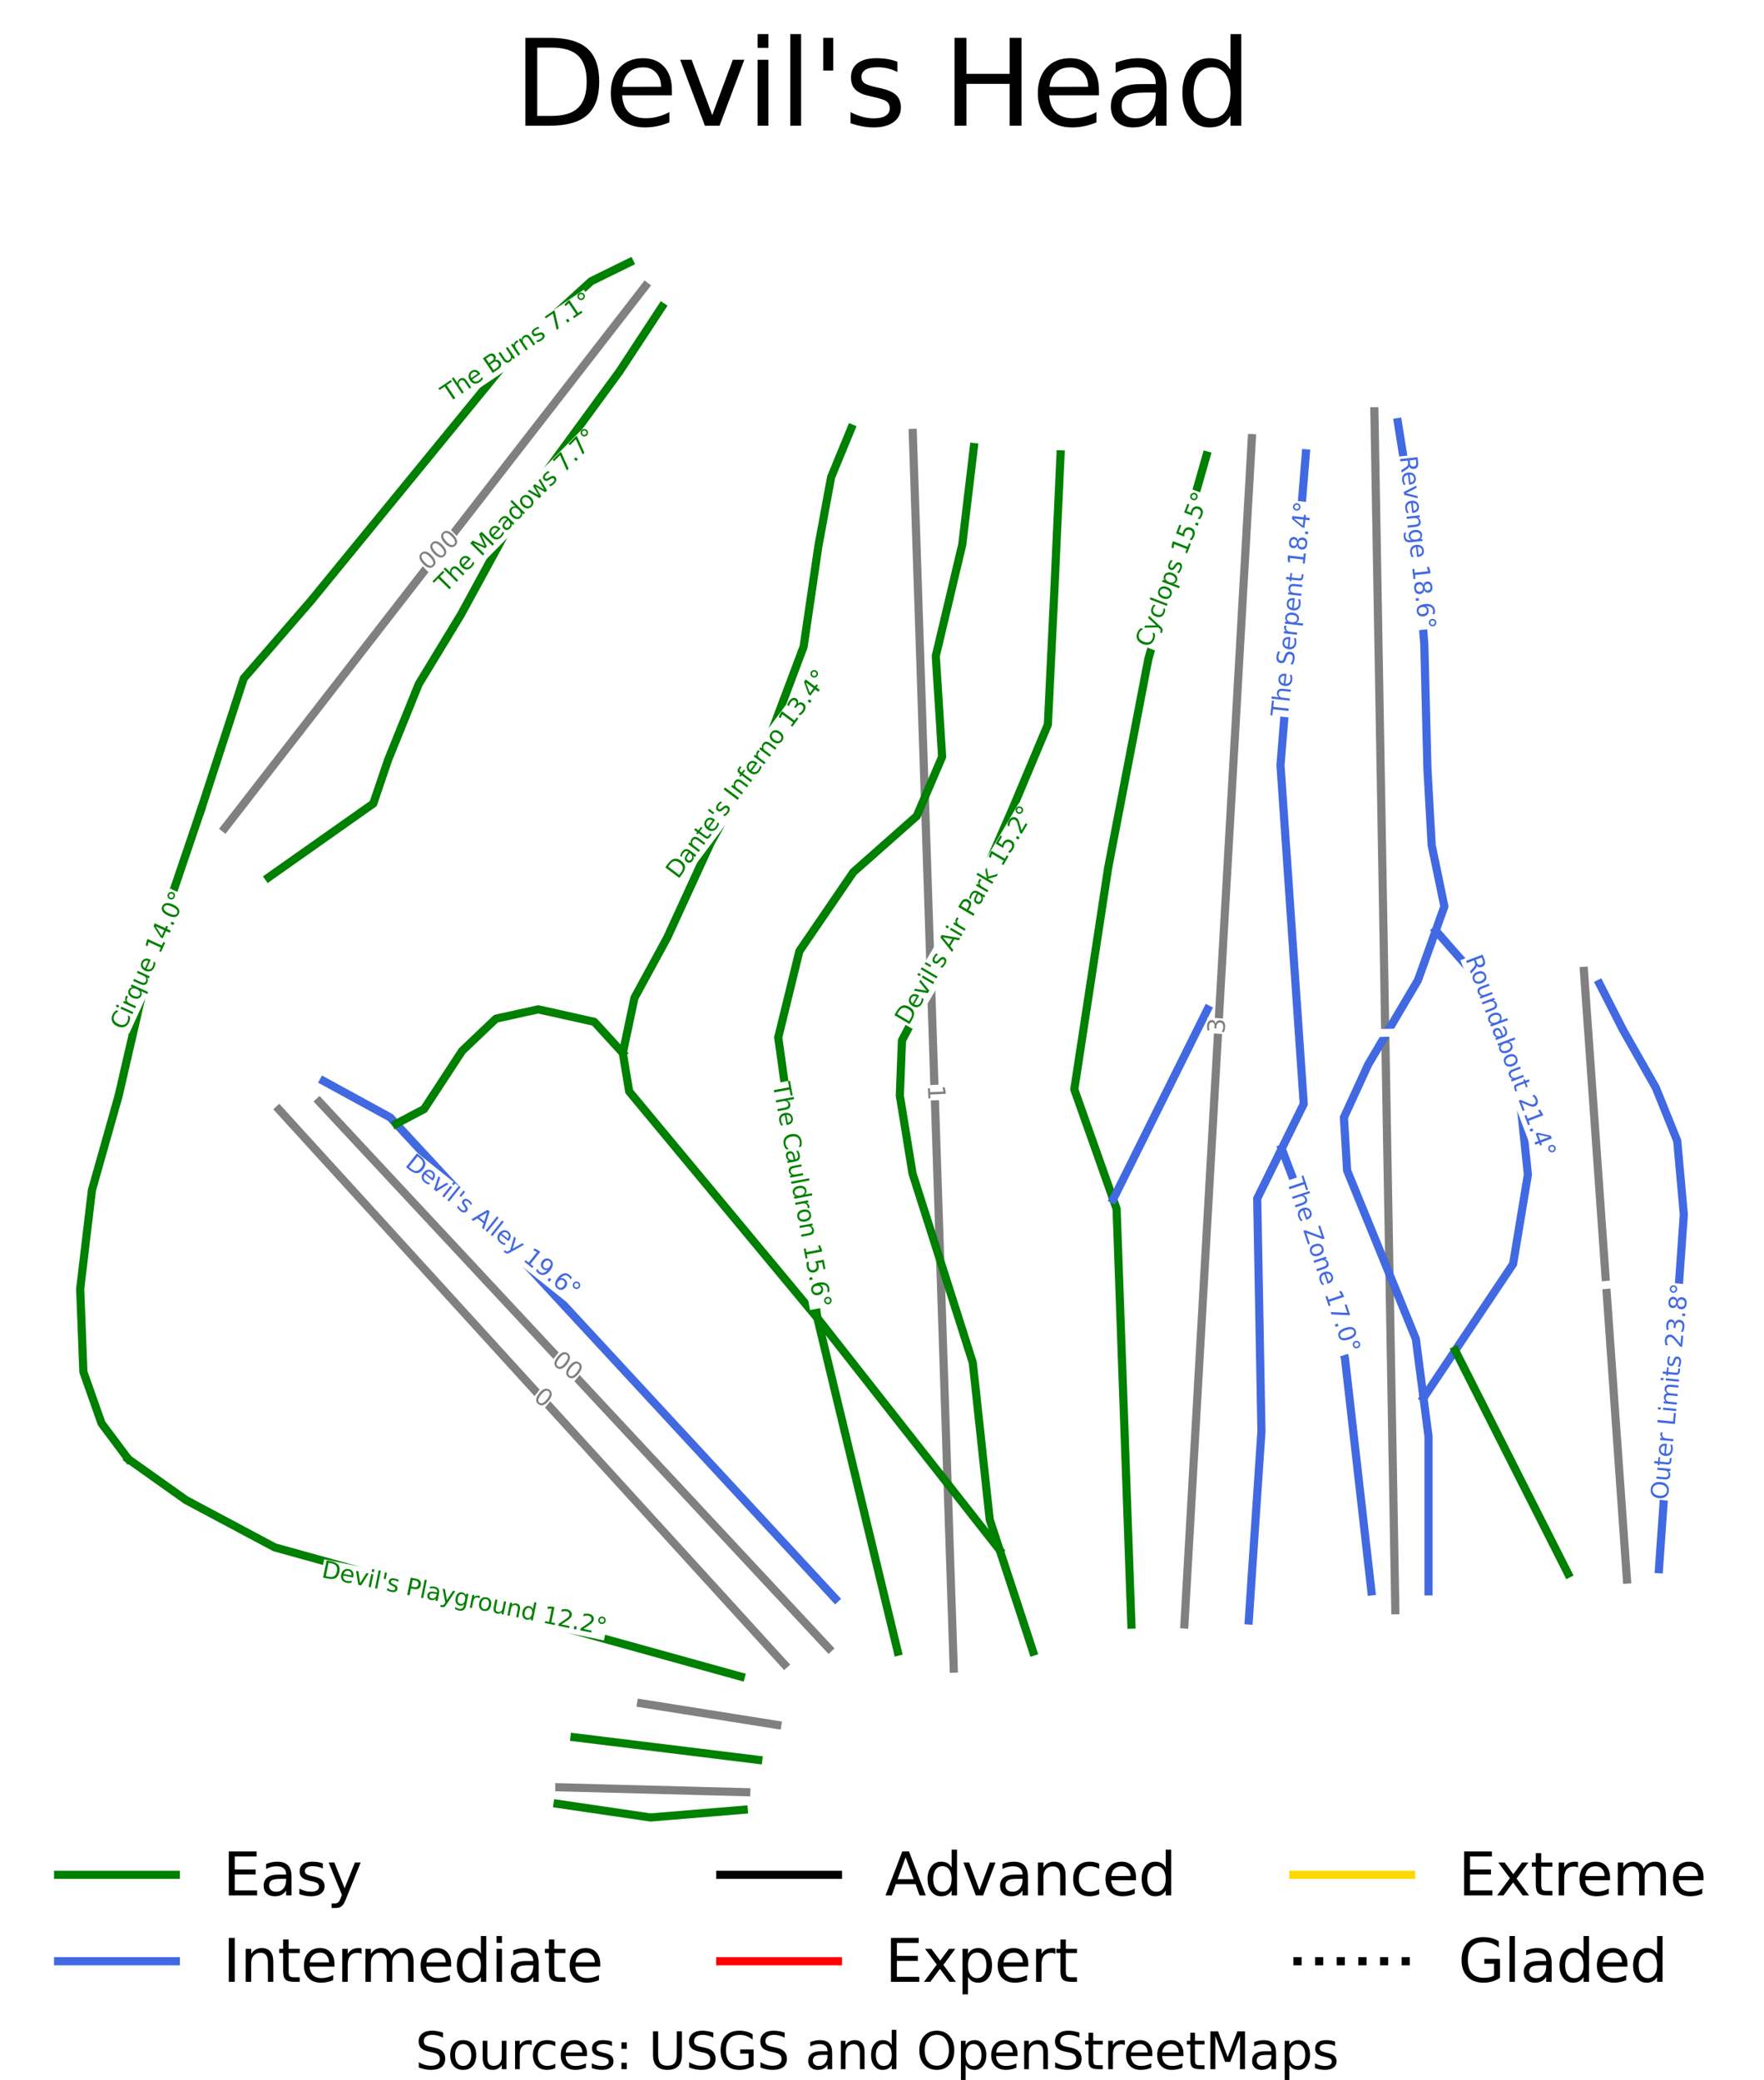 <?xml version="1.0" encoding="utf-8" standalone="no"?>
<!DOCTYPE svg PUBLIC "-//W3C//DTD SVG 1.1//EN"
  "http://www.w3.org/Graphics/SVG/1.1/DTD/svg11.dtd">
<svg height="176.662pt" version="1.1" viewBox="0 0 149.88 176.662" width="149.88pt" xmlns="http://www.w3.org/2000/svg" xmlns:xlink="http://www.w3.org/1999/xlink">
 <defs>
  <style type="text/css">*{stroke-linecap:butt;stroke-linejoin:round;}</style>
 </defs>
 <g id="figure_1">
  <g id="patch_1">
   <path d="M 0 176.662 
L 149.88 176.662 
L 149.88 0 
L 0 0 
z
" style="fill:#ffffff;"/>
  </g>
  <g id="axes_1">
   <g id="line2d_1">
    <path clip-path="url(#p4828fa3df7)" d="M 135.902 83.558 
" style="fill:none;stroke:#008000;stroke-linecap:square;stroke-width:0.001;"/>
   </g>
   <g id="line2d_2">
    <path clip-path="url(#p4828fa3df7)" d="M 135.902 83.558 
" style="fill:none;stroke:#4169e1;stroke-linecap:square;stroke-width:0.001;"/>
   </g>
   <g id="line2d_3">
    <path clip-path="url(#p4828fa3df7)" d="M 135.902 83.558 
" style="fill:none;stroke:#000000;stroke-linecap:square;stroke-width:0.001;"/>
   </g>
   <g id="line2d_4">
    <path clip-path="url(#p4828fa3df7)" d="M 135.902 83.558 
" style="fill:none;stroke:#ff0000;stroke-linecap:square;stroke-width:0.001;"/>
   </g>
   <g id="line2d_5">
    <path clip-path="url(#p4828fa3df7)" d="M 135.902 83.558 
" style="fill:none;stroke:#ffd700;stroke-linecap:square;stroke-width:0.001;"/>
   </g>
   <g id="line2d_6">
    <path clip-path="url(#p4828fa3df7)" d="M 135.902 83.558 
" style="fill:none;stroke:#000000;stroke-dasharray:0.001,0.002;stroke-dashoffset:0;stroke-width:0.001;"/>
   </g>
   <g id="line2d_7">
    <path clip-path="url(#p4828fa3df7)" d="M 66.647 141.372 
L 64.351 138.852 
L 62.055 136.332 
L 58.817 132.779 
L 55.578 129.225 
L 52.34 125.671 
L 49.102 122.118 
L 46.084 118.804 
L 43.065 115.49 
L 40.611 112.797 
L 38.156 110.103 
L 33.977 105.517 
L 29.799 100.931 
L 27.514 98.425 
L 23.709 94.248 
" style="fill:none;stroke:#808080;stroke-linecap:square;stroke-width:0.694;"/>
   </g>
   <g id="line2d_8">
    <path clip-path="url(#p4828fa3df7)" d="M 63.406 152.232 
L 59.436 152.128 
L 55.465 152.023 
L 51.495 151.919 
L 47.525 151.814 
" style="fill:none;stroke:#808080;stroke-linecap:square;stroke-width:0.694;"/>
   </g>
   <g id="line2d_9">
    <path clip-path="url(#p4828fa3df7)" d="M 66.044 146.519 
L 60.258 145.599 
L 54.473 144.679 
" style="fill:none;stroke:#808080;stroke-linecap:square;stroke-width:0.694;"/>
   </g>
   <g id="line2d_10">
    <path clip-path="url(#p4828fa3df7)" d="M 70.416 140.002 
L 66.829 136.155 
L 62.723 131.752 
L 60.292 129.145 
L 57.86 126.537 
L 55.429 123.93 
L 52.998 121.322 
L 50.567 118.715 
L 48.136 116.107 
L 45.705 113.5 
L 43.273 110.893 
L 40.948 108.399 
L 38.623 105.905 
L 36.297 103.412 
L 33.972 100.918 
L 30.551 97.249 
L 27.13 93.579 
" style="fill:none;stroke:#808080;stroke-linecap:square;stroke-width:0.694;"/>
   </g>
   <g id="line2d_11">
    <path clip-path="url(#p4828fa3df7)" d="M 81.035 141.735 
L 80.87 136.774 
L 80.693 131.436 
L 80.525 126.383 
L 80.358 121.331 
L 80.185 116.115 
L 80.012 110.898 
L 79.846 105.866 
L 79.679 100.833 
L 79.546 96.82 
L 79.413 92.806 
L 79.236 87.473 
L 79.06 82.165 
L 78.884 76.857 
L 78.706 71.478 
L 78.528 66.098 
L 78.34 60.449 
L 78.152 54.801 
L 77.956 48.88 
L 77.76 42.96 
L 77.555 36.771 
" style="fill:none;stroke:#808080;stroke-linecap:square;stroke-width:0.694;"/>
   </g>
   <g id="line2d_12">
    <path clip-path="url(#p4828fa3df7)" d="M 19.097 70.341 
L 21.289 67.517 
L 23.481 64.692 
L 25.654 61.894 
L 27.826 59.095 
L 30.888 55.151 
L 33.045 52.372 
L 35.203 49.592 
L 37.36 46.813 
L 39.518 44.033 
L 41.587 41.367 
L 43.657 38.7 
L 45.692 36.079 
L 47.727 33.458 
L 50.749 29.564 
L 53.77 25.672 
L 54.83 24.307 
" style="fill:none;stroke:#808080;stroke-linecap:square;stroke-width:0.694;"/>
   </g>
   <g id="line2d_13">
    <path clip-path="url(#p4828fa3df7)" d="M 100.636 137.985 
L 100.973 132.049 
L 101.311 126.114 
L 101.504 122.718 
L 101.697 119.321 
L 101.88 116.102 
L 102.064 112.884 
L 102.256 109.49 
L 102.448 106.096 
L 102.698 101.712 
L 102.948 97.329 
L 103.307 91.003 
L 103.526 87.152 
L 103.745 83.3 
L 104.019 78.475 
L 104.293 73.65 
L 104.605 68.171 
L 104.855 63.775 
L 105.107 59.342 
L 105.359 54.908 
L 105.601 50.649 
L 105.844 46.391 
L 106.104 41.804 
L 106.365 37.217 
" style="fill:none;stroke:#808080;stroke-linecap:square;stroke-width:0.694;"/>
   </g>
   <g id="line2d_14">
    <path clip-path="url(#p4828fa3df7)" d="M 118.555 136.777 
L 118.493 133.24 
L 118.431 129.702 
L 118.372 126.31 
L 118.312 122.919 
L 118.227 118.015 
L 118.141 113.111 
L 118.054 108.095 
L 117.967 103.079 
L 117.884 98.334 
L 117.801 93.589 
L 117.699 87.733 
L 117.597 81.877 
L 117.485 75.491 
L 117.374 69.12 
L 117.263 62.75 
L 117.177 57.863 
L 117.092 52.977 
L 117.014 48.466 
L 116.935 43.956 
L 116.856 39.446 
L 116.777 34.935 
" style="fill:none;stroke:#808080;stroke-linecap:square;stroke-width:0.694;"/>
   </g>
   <g id="line2d_15">
    <path clip-path="url(#p4828fa3df7)" d="M 138.235 134.171 
L 138.174 133.314 
L 137.83 128.449 
L 137.617 125.441 
L 137.271 120.547 
L 136.926 115.653 
L 136.748 113.141 
L 136.466 109.142 
L 136.163 104.869 
L 135.827 100.109 
L 135.491 95.349 
L 135.26 92.089 
L 134.905 87.069 
L 134.687 83.987 
L 134.58 82.47 
" style="fill:none;stroke:#808080;stroke-linecap:square;stroke-width:0.694;"/>
   </g>
   <g id="line2d_16">
    <path clip-path="url(#p4828fa3df7)" d="M 135.902 83.558 
L 136.399 84.534 
L 136.896 85.511 
L 137.393 86.487 
L 137.89 87.464 
L 138.589 88.695 
L 139.288 89.926 
L 139.987 91.157 
L 140.686 92.388 
L 141.142 93.518 
L 141.597 94.647 
L 142.053 95.777 
L 142.508 96.907 
L 142.648 98.474 
L 142.788 100.04 
L 142.928 101.607 
L 143.068 103.174 
L 142.935 105.056 
L 142.803 106.938 
L 142.671 108.82 
L 142.539 110.703 
L 142.407 112.585 
L 142.275 114.467 
L 142.143 116.349 
L 142.011 118.232 
L 141.879 120.114 
L 141.747 121.996 
L 141.614 123.878 
L 141.482 125.761 
L 141.35 127.643 
L 141.218 129.525 
L 141.086 131.407 
L 140.954 133.29 
" style="fill:none;stroke:#4169e1;stroke-linecap:square;stroke-width:0.694;"/>
   </g>
   <g id="line2d_17">
    <path clip-path="url(#p4828fa3df7)" d="M 47.376 153.219 
L 48.364 153.364 
L 49.353 153.509 
L 50.341 153.654 
L 51.33 153.799 
L 52.318 153.944 
L 53.307 154.089 
L 54.295 154.234 
L 55.283 154.379 
L 56.272 154.297 
L 57.26 154.216 
L 58.248 154.134 
L 59.237 154.052 
L 60.225 153.97 
L 61.213 153.888 
L 62.202 153.806 
L 63.19 153.724 
" style="fill:none;stroke:#008000;stroke-linecap:square;stroke-width:0.694;"/>
   </g>
   <g id="line2d_18">
    <path clip-path="url(#p4828fa3df7)" d="M 48.814 147.567 
L 49.789 147.687 
L 50.765 147.807 
L 51.74 147.927 
L 52.716 148.047 
L 53.692 148.167 
L 54.667 148.287 
L 55.643 148.407 
L 56.618 148.526 
L 57.594 148.646 
L 58.57 148.766 
L 59.545 148.886 
L 60.521 149.006 
L 61.496 149.126 
L 62.472 149.246 
L 63.447 149.366 
L 64.423 149.486 
" style="fill:none;stroke:#008000;stroke-linecap:square;stroke-width:0.694;"/>
   </g>
   <g id="line2d_19">
    <path clip-path="url(#p4828fa3df7)" d="M 10.9 123.937 
L 12.126 124.808 
L 13.352 125.678 
L 14.578 126.549 
L 15.804 127.419 
L 16.747 127.921 
L 17.689 128.423 
L 18.631 128.925 
L 19.574 129.427 
L 20.516 129.929 
L 21.458 130.432 
L 22.401 130.934 
L 23.343 131.436 
L 24.58 131.779 
L 25.818 132.122 
L 27.055 132.465 
L 28.293 132.808 
L 29.531 133.151 
L 30.768 133.494 
L 32.006 133.837 
L 33.243 134.18 
L 34.481 134.523 
L 35.718 134.866 
L 36.956 135.209 
L 38.193 135.552 
L 39.431 135.895 
L 40.668 136.238 
L 41.906 136.581 
L 43.143 136.925 
L 44.381 137.268 
L 45.618 137.611 
L 46.856 137.954 
L 48.093 138.297 
L 49.331 138.64 
L 50.569 138.983 
L 51.806 139.326 
L 53.044 139.669 
L 54.281 140.012 
L 55.519 140.355 
L 56.756 140.698 
L 57.994 141.041 
L 59.231 141.384 
L 60.469 141.727 
L 61.706 142.07 
L 62.944 142.413 
" style="fill:none;stroke:#008000;stroke-linecap:square;stroke-width:0.694;"/>
   </g>
   <g id="line2d_20">
    <path clip-path="url(#p4828fa3df7)" d="M 53.498 22.283 
L 51.863 23.086 
L 50.228 23.889 
L 49.445 24.603 
L 48.661 25.317 
L 47.878 26.031 
L 47.095 26.745 
L 46.311 27.459 
L 45.528 28.173 
L 44.744 28.887 
L 43.961 29.601 
L 42.865 30.94 
L 41.769 32.278 
L 40.674 33.617 
L 39.578 34.956 
L 38.483 36.294 
L 37.387 37.633 
L 36.292 38.972 
L 35.196 40.31 
L 34.1 41.649 
L 33.005 42.988 
L 31.909 44.326 
L 30.814 45.665 
L 29.718 47.004 
L 28.622 48.342 
L 27.527 49.681 
L 26.431 51.02 
L 25.716 51.845 
L 25.001 52.671 
L 24.285 53.496 
L 23.57 54.322 
L 22.855 55.148 
L 22.14 55.973 
L 21.424 56.799 
L 20.709 57.624 
L 20.255 59.019 
L 19.801 60.413 
L 19.347 61.808 
L 18.893 63.202 
L 18.439 64.597 
L 17.984 65.992 
L 17.53 67.386 
L 17.076 68.781 
" style="fill:none;stroke:#008000;stroke-linecap:square;stroke-width:0.694;"/>
   </g>
   <g id="line2d_21">
    <path clip-path="url(#p4828fa3df7)" d="M 17.076 68.781 
L 16.531 70.387 
L 15.986 71.993 
L 15.441 73.6 
L 14.896 75.206 
L 14.352 76.813 
L 13.807 78.419 
L 13.262 80.026 
L 12.717 81.632 
L 12.388 83.06 
L 12.058 84.488 
L 11.729 85.916 
L 11.4 87.344 
L 11.071 88.772 
L 10.741 90.2 
L 10.412 91.628 
L 10.083 93.056 
L 9.799 94.06 
L 9.515 95.064 
L 9.231 96.069 
L 8.947 97.073 
L 8.664 98.077 
L 8.38 99.081 
L 8.096 100.085 
L 7.812 101.09 
L 7.687 102.138 
L 7.562 103.187 
L 7.437 104.236 
L 7.312 105.284 
L 7.187 106.333 
L 7.063 107.382 
L 6.938 108.431 
L 6.813 109.479 
L 6.881 111.242 
L 6.949 113.005 
L 7.017 114.767 
L 7.086 116.53 
L 7.471 117.623 
L 7.857 118.717 
L 8.243 119.81 
L 8.629 120.903 
L 9.765 122.42 
L 10.9 123.937 
" style="fill:none;stroke:#008000;stroke-linecap:square;stroke-width:0.694;"/>
   </g>
   <g id="line2d_22">
    <path clip-path="url(#p4828fa3df7)" d="M 27.494 91.826 
L 28.909 92.598 
L 30.324 93.371 
L 31.739 94.143 
L 33.154 94.916 
L 33.658 95.461 
L 34.824 96.721 
L 35.99 97.981 
L 37.157 99.241 
L 38.323 100.502 
L 39.489 101.762 
L 40.655 103.022 
L 41.821 104.283 
L 42.987 105.543 
L 44.154 106.803 
L 45.32 108.064 
L 46.486 109.324 
L 47.652 110.584 
L 48.818 111.844 
L 49.984 113.105 
L 51.15 114.365 
L 52.317 115.625 
L 53.483 116.886 
L 54.649 118.146 
L 55.815 119.406 
L 56.981 120.667 
L 58.147 121.927 
L 59.314 123.187 
L 60.48 124.447 
L 61.646 125.708 
L 62.812 126.968 
L 63.978 128.228 
L 65.144 129.489 
L 66.311 130.749 
L 67.477 132.009 
L 68.643 133.27 
L 69.809 134.53 
L 70.975 135.79 
" style="fill:none;stroke:#4169e1;stroke-linecap:square;stroke-width:0.694;"/>
   </g>
   <g id="line2d_23">
    <path clip-path="url(#p4828fa3df7)" d="M 56.242 26.061 
L 55.344 27.429 
L 54.446 28.797 
L 53.547 30.165 
L 52.649 31.534 
L 51.559 33.023 
L 50.47 34.513 
L 49.381 36.003 
L 48.291 37.492 
L 47.202 38.982 
L 46.113 40.472 
L 45.024 41.961 
L 43.934 43.451 
L 43.339 44.543 
L 42.744 45.636 
L 42.149 46.728 
L 41.554 47.82 
L 40.959 48.913 
L 40.363 50.005 
L 39.768 51.098 
L 39.173 52.19 
L 38.275 53.669 
L 37.376 55.147 
L 36.478 56.626 
L 35.579 58.105 
L 34.928 59.716 
L 34.277 61.326 
L 33.625 62.937 
L 32.974 64.548 
L 32.659 65.475 
L 32.345 66.402 
L 32.03 67.329 
L 31.716 68.256 
L 30.604 69.039 
L 29.493 69.823 
L 28.381 70.606 
L 27.269 71.39 
L 26.158 72.173 
L 25.046 72.957 
L 23.934 73.74 
L 22.823 74.524 
" style="fill:none;stroke:#008000;stroke-linecap:square;stroke-width:0.694;"/>
   </g>
   <g id="line2d_24">
    <path clip-path="url(#p4828fa3df7)" d="M 33.658 95.461 
L 34.843 94.835 
L 36.029 94.21 
L 36.837 92.974 
L 37.646 91.738 
L 38.454 90.503 
L 39.263 89.267 
L 39.982 88.582 
L 40.7 87.898 
L 41.419 87.214 
L 42.138 86.53 
L 43.934 86.132 
L 45.731 85.735 
L 46.921 86 
L 48.112 86.265 
L 49.302 86.53 
L 50.493 86.795 
L 51.706 88.119 
L 52.918 89.443 
" style="fill:none;stroke:#008000;stroke-linecap:square;stroke-width:0.694;"/>
   </g>
   <g id="line2d_25">
    <path clip-path="url(#p4828fa3df7)" d="M 82.744 37.978 
L 82.621 39.015 
L 82.497 40.053 
L 82.374 41.09 
L 82.25 42.127 
L 82.126 43.164 
L 82.003 44.202 
L 81.879 45.239 
L 81.756 46.276 
L 81.475 47.457 
L 81.194 48.637 
L 80.913 49.818 
L 80.633 50.998 
L 80.352 52.179 
L 80.071 53.359 
L 79.791 54.54 
L 79.51 55.72 
L 79.577 56.791 
L 79.645 57.861 
L 79.712 58.931 
L 79.78 60.002 
L 79.847 61.072 
L 79.914 62.142 
L 79.982 63.213 
L 80.049 64.283 
L 79.51 65.541 
L 78.971 66.799 
L 78.432 68.058 
L 77.893 69.316 
L 76.546 70.507 
L 75.198 71.699 
L 73.851 72.89 
L 72.503 74.082 
L 71.93 74.921 
L 71.357 75.759 
L 70.785 76.598 
L 70.212 77.436 
L 69.639 78.275 
L 69.066 79.114 
L 68.493 79.952 
L 67.921 80.791 
L 67.471 82.623 
L 67.022 84.454 
L 66.573 86.286 
L 66.124 88.118 
L 66.332 89.608 
L 66.54 91.097 
L 66.747 92.587 
L 66.955 94.077 
L 67.163 95.567 
L 67.371 97.056 
L 67.579 98.546 
L 67.786 100.036 
L 67.994 101.526 
L 68.202 103.015 
L 68.41 104.505 
L 68.617 105.995 
L 68.825 107.485 
L 69.033 108.975 
L 69.241 110.464 
L 69.448 111.954 
L 69.875 113.725 
L 70.302 115.496 
L 70.729 117.268 
L 71.155 119.039 
L 71.582 120.81 
L 72.009 122.581 
L 72.435 124.352 
L 72.862 126.124 
L 73.289 127.895 
L 73.715 129.666 
L 74.142 131.437 
L 74.569 133.209 
L 74.995 134.98 
L 75.422 136.751 
L 75.849 138.522 
L 76.276 140.293 
" style="fill:none;stroke:#008000;stroke-linecap:square;stroke-width:0.694;"/>
   </g>
   <g id="line2d_26">
    <path clip-path="url(#p4828fa3df7)" d="M 90.111 38.596 
L 90.043 40.075 
L 89.976 41.553 
L 89.909 43.032 
L 89.841 44.51 
L 89.774 45.989 
L 89.707 47.467 
L 89.64 48.946 
L 89.572 50.425 
L 89.505 51.815 
L 89.438 53.205 
L 89.37 54.595 
L 89.303 55.986 
L 89.235 57.376 
L 89.168 58.766 
L 89.101 60.156 
L 89.033 61.547 
L 88.292 63.312 
L 87.551 65.078 
L 86.81 66.843 
L 86.068 68.609 
L 85.496 69.922 
L 84.923 71.235 
L 84.35 72.549 
L 83.777 73.862 
L 83.204 75.175 
L 82.632 76.488 
L 82.059 77.801 
L 81.486 79.114 
L 80.88 80.273 
L 80.273 81.432 
L 79.667 82.591 
L 79.061 83.749 
L 78.454 84.908 
L 77.848 86.067 
L 77.241 87.225 
L 76.635 88.384 
L 76.59 89.553 
L 76.545 90.723 
L 76.5 91.892 
L 76.455 93.062 
L 76.725 94.717 
L 76.995 96.372 
L 77.264 98.028 
L 77.534 99.683 
L 77.854 100.688 
L 78.174 101.692 
L 78.494 102.696 
L 78.814 103.7 
L 79.134 104.704 
L 79.454 105.709 
L 79.774 106.713 
L 80.094 107.717 
L 80.414 108.721 
L 80.734 109.725 
L 81.054 110.73 
L 81.374 111.734 
L 81.694 112.738 
L 82.014 113.742 
L 82.334 114.746 
L 82.654 115.751 
L 82.834 117.417 
L 83.014 119.083 
L 83.194 120.75 
L 83.373 122.416 
L 83.553 124.082 
L 83.733 125.749 
L 83.913 127.415 
L 84.092 129.081 
L 84.516 130.371 
L 84.939 131.66 
L 85.294 132.739 
L 85.648 133.819 
L 86.003 134.898 
L 86.357 135.977 
L 86.712 137.056 
L 87.066 138.135 
L 87.42 139.214 
L 87.775 140.293 
" style="fill:none;stroke:#008000;stroke-linecap:square;stroke-width:0.694;"/>
   </g>
   <g id="line2d_27">
    <path clip-path="url(#p4828fa3df7)" d="M 72.323 36.389 
L 71.896 37.426 
L 71.469 38.463 
L 71.043 39.5 
L 70.616 40.537 
L 70.346 41.994 
L 70.077 43.45 
L 69.808 44.907 
L 69.538 46.364 
L 69.381 47.434 
L 69.224 48.504 
L 69.066 49.575 
L 68.909 50.645 
L 68.752 51.715 
L 68.595 52.786 
L 68.437 53.856 
L 68.28 54.926 
L 67.932 55.853 
L 67.584 56.78 
L 67.236 57.707 
L 66.888 58.634 
L 66.539 59.561 
L 66.191 60.488 
L 65.843 61.415 
L 65.495 62.342 
L 64.855 63.501 
L 64.215 64.659 
L 63.575 65.818 
L 62.935 66.976 
L 62.295 68.135 
L 61.655 69.293 
L 61.015 70.452 
L 60.374 71.61 
L 59.914 72.614 
L 59.454 73.619 
L 58.993 74.623 
L 58.533 75.627 
L 58.072 76.631 
L 57.612 77.635 
L 57.151 78.64 
L 56.691 79.644 
L 55.995 80.924 
L 55.298 82.204 
L 54.602 83.483 
L 53.906 84.763 
L 53.659 85.933 
L 53.412 87.103 
L 53.165 88.273 
L 52.918 89.443 
L 53.188 91.075 
L 53.458 92.708 
L 54.457 93.911 
L 55.456 95.114 
L 56.456 96.317 
L 57.455 97.52 
L 58.455 98.723 
L 59.454 99.925 
L 60.454 101.128 
L 61.453 102.331 
L 62.452 103.534 
L 63.452 104.737 
L 64.451 105.94 
L 65.451 107.143 
L 66.45 108.345 
L 67.45 109.548 
L 68.449 110.751 
L 69.448 111.954 
L 70.417 113.186 
L 71.385 114.417 
L 72.353 115.649 
L 73.321 116.881 
L 74.289 118.112 
L 75.257 119.344 
L 76.226 120.576 
L 77.194 121.807 
L 78.162 123.039 
L 79.13 124.27 
L 80.098 125.502 
L 81.067 126.734 
L 82.035 127.965 
L 83.003 129.197 
L 83.971 130.429 
L 84.939 131.66 
" style="fill:none;stroke:#008000;stroke-linecap:square;stroke-width:0.694;"/>
   </g>
   <g id="line2d_28">
    <path clip-path="url(#p4828fa3df7)" d="M 102.509 38.685 
L 102.2 39.766 
L 101.891 40.847 
L 101.582 41.929 
L 101.274 43.01 
L 100.965 44.091 
L 100.656 45.173 
L 100.347 46.254 
L 100.038 47.336 
L 99.729 48.417 
L 99.421 49.498 
L 99.112 50.58 
L 98.803 51.661 
L 98.494 52.742 
L 98.185 53.824 
L 97.877 54.905 
L 97.568 55.986 
L 97.354 57.095 
L 97.141 58.204 
L 96.928 59.313 
L 96.714 60.422 
L 96.501 61.531 
L 96.288 62.64 
L 96.074 63.749 
L 95.861 64.858 
L 95.647 65.966 
L 95.434 67.075 
L 95.221 68.184 
L 95.007 69.293 
L 94.794 70.402 
L 94.581 71.511 
L 94.367 72.62 
L 94.154 73.729 
L 93.974 74.904 
L 93.794 76.079 
L 93.615 77.254 
L 93.435 78.43 
L 93.255 79.605 
L 93.076 80.78 
L 92.896 81.955 
L 92.716 83.131 
L 92.537 84.306 
L 92.357 85.481 
L 92.177 86.656 
L 91.998 87.831 
L 91.818 89.007 
L 91.638 90.182 
L 91.459 91.357 
L 91.279 92.532 
L 91.692 93.699 
L 92.105 94.866 
L 92.518 96.033 
L 92.931 97.199 
L 93.344 98.366 
L 93.757 99.533 
L 94.17 100.7 
L 94.583 101.866 
L 94.873 102.684 
L 94.912 103.788 
L 94.951 104.892 
L 94.991 105.995 
L 95.03 107.099 
L 95.069 108.202 
L 95.108 109.306 
L 95.148 110.409 
L 95.187 111.513 
L 95.226 112.616 
L 95.266 113.72 
L 95.305 114.823 
L 95.344 115.927 
L 95.383 117.03 
L 95.423 118.134 
L 95.462 119.237 
L 95.501 120.341 
L 95.541 121.444 
L 95.58 122.548 
L 95.619 123.652 
L 95.658 124.755 
L 95.698 125.859 
L 95.737 126.962 
L 95.776 128.066 
L 95.816 129.169 
L 95.855 130.273 
L 95.894 131.376 
L 95.933 132.48 
L 95.973 133.583 
L 96.012 134.687 
L 96.051 135.79 
L 96.091 136.894 
L 96.13 137.997 
" style="fill:none;stroke:#008000;stroke-linecap:square;stroke-width:0.694;"/>
   </g>
   <g id="line2d_29">
    <path clip-path="url(#p4828fa3df7)" d="M 102.599 85.735 
L 102.098 86.743 
L 101.597 87.751 
L 101.096 88.759 
L 100.595 89.768 
L 100.094 90.776 
L 99.593 91.784 
L 99.092 92.792 
L 98.591 93.8 
L 98.09 94.809 
L 97.589 95.817 
L 97.088 96.825 
L 96.587 97.833 
L 96.086 98.842 
L 95.585 99.85 
L 95.084 100.858 
L 94.583 101.866 
" style="fill:none;stroke:#4169e1;stroke-linecap:square;stroke-width:0.694;"/>
   </g>
   <g id="line2d_30">
    <path clip-path="url(#p4828fa3df7)" d="M 110.954 38.507 
L 110.819 40.162 
L 110.684 41.818 
L 110.549 43.473 
L 110.415 45.128 
L 110.28 46.783 
L 110.145 48.438 
L 110.01 50.093 
L 109.876 51.749 
L 109.741 53.404 
L 109.606 55.059 
L 109.471 56.714 
L 109.337 58.369 
L 109.202 60.024 
L 109.067 61.68 
L 108.932 63.335 
L 108.798 64.99 
L 108.921 66.788 
L 109.045 68.587 
L 109.168 70.386 
L 109.292 72.184 
L 109.415 73.983 
L 109.539 75.782 
L 109.662 77.58 
L 109.786 79.379 
L 109.909 81.178 
L 110.033 82.976 
L 110.156 84.775 
L 110.28 86.574 
L 110.403 88.372 
L 110.527 90.171 
L 110.65 91.97 
L 110.774 93.768 
L 110.306 94.72 
L 109.838 95.671 
L 109.369 96.622 
L 108.901 97.573 
L 108.381 98.631 
L 107.861 99.688 
L 107.341 100.745 
L 106.82 101.802 
L 106.843 103.038 
L 106.865 104.274 
L 106.888 105.51 
L 106.91 106.746 
L 106.933 107.982 
L 106.955 109.218 
L 106.978 110.453 
L 107 111.689 
L 107.023 112.925 
L 107.045 114.161 
L 107.068 115.397 
L 107.09 116.633 
L 107.113 117.869 
L 107.135 119.105 
L 107.158 120.341 
L 107.18 121.577 
L 107.113 122.581 
L 107.045 123.585 
L 106.978 124.589 
L 106.911 125.594 
L 106.843 126.598 
L 106.776 127.602 
L 106.709 128.606 
L 106.641 129.61 
L 106.574 130.615 
L 106.507 131.619 
L 106.439 132.623 
L 106.372 133.627 
L 106.305 134.631 
L 106.237 135.636 
L 106.17 136.64 
L 106.103 137.644 
" style="fill:none;stroke:#4169e1;stroke-linecap:square;stroke-width:0.694;"/>
   </g>
   <g id="line2d_31">
    <path clip-path="url(#p4828fa3df7)" d="M 108.901 97.573 
L 109.248 98.488 
L 109.594 99.403 
L 109.941 100.318 
L 110.287 101.233 
L 110.633 102.147 
L 110.98 103.062 
L 111.326 103.977 
L 111.673 104.892 
L 111.998 106.205 
L 112.324 107.518 
L 112.649 108.831 
L 112.975 110.144 
L 113.301 111.458 
L 113.626 112.771 
L 113.952 114.084 
L 114.278 115.397 
L 114.418 116.633 
L 114.558 117.869 
L 114.699 119.105 
L 114.839 120.341 
L 114.98 121.577 
L 115.12 122.813 
L 115.26 124.049 
L 115.401 125.285 
L 115.541 126.521 
L 115.681 127.757 
L 115.822 128.993 
L 115.962 130.228 
L 116.102 131.464 
L 116.243 132.7 
L 116.383 133.936 
L 116.524 135.172 
" style="fill:none;stroke:#4169e1;stroke-linecap:square;stroke-width:0.694;"/>
   </g>
   <g id="line2d_32">
    <path clip-path="url(#p4828fa3df7)" d="M 118.769 35.859 
L 118.949 36.985 
L 119.129 38.11 
L 119.308 39.236 
L 119.488 40.361 
L 119.668 41.487 
L 119.848 42.612 
L 120.027 43.738 
L 120.207 44.863 
L 120.308 46.088 
L 120.409 47.313 
L 120.51 48.537 
L 120.611 49.762 
L 120.712 50.987 
L 120.813 52.212 
L 120.914 53.437 
L 121.015 54.662 
L 121.049 55.997 
L 121.082 57.332 
L 121.116 58.667 
L 121.15 60.002 
L 121.184 61.338 
L 121.217 62.673 
L 121.251 64.008 
L 121.285 65.343 
L 121.375 66.954 
L 121.464 68.565 
L 121.554 70.176 
L 121.644 71.787 
L 121.914 73.09 
L 122.183 74.392 
L 122.453 75.694 
L 122.723 76.996 
L 122.355 78.021 
L 121.988 79.046 
L 121.61 80.1 
L 121.232 81.154 
L 120.854 82.209 
L 120.476 83.263 
L 119.948 84.157 
L 119.42 85.051 
L 118.893 85.944 
L 118.365 86.838 
L 117.837 87.732 
L 117.309 88.626 
L 116.782 89.52 
L 116.254 90.414 
L 115.737 91.539 
L 115.221 92.665 
L 114.704 93.79 
L 114.188 94.916 
L 114.255 96.041 
L 114.323 97.167 
L 114.39 98.293 
L 114.458 99.419 
L 115.187 101.206 
L 115.917 102.994 
L 116.647 104.781 
L 117.377 106.569 
L 118.107 108.357 
L 118.836 110.144 
L 119.566 111.932 
L 120.296 113.719 
L 120.459 114.974 
L 120.622 116.228 
L 120.785 117.483 
L 120.948 118.737 
L 121.161 120.377 
L 121.375 122.017 
L 121.375 123.662 
L 121.375 125.306 
L 121.375 126.95 
L 121.375 128.595 
L 121.375 130.239 
L 121.375 131.884 
L 121.375 133.528 
L 121.375 135.172 
" style="fill:none;stroke:#4169e1;stroke-linecap:square;stroke-width:0.694;"/>
   </g>
   <g id="line2d_33">
    <path clip-path="url(#p4828fa3df7)" d="M 121.988 79.046 
L 123.182 80.409 
L 124.376 81.772 
L 125.57 83.136 
L 126.765 84.499 
L 127.057 85.547 
L 127.349 86.595 
L 127.641 87.644 
L 127.933 88.692 
L 128.224 89.741 
L 128.516 90.789 
L 128.808 91.837 
L 129.1 92.886 
L 129.28 94.607 
L 129.46 96.329 
L 129.64 98.05 
L 129.819 99.772 
L 129.505 101.67 
L 129.191 103.568 
L 128.876 105.466 
L 128.562 107.364 
L 127.947 108.282 
L 127.333 109.2 
L 126.718 110.118 
L 126.103 111.036 
L 125.489 111.955 
L 124.874 112.873 
L 124.259 113.791 
L 123.645 114.709 
L 122.971 115.716 
L 122.296 116.723 
L 121.622 117.73 
L 120.948 118.737 
" style="fill:none;stroke:#4169e1;stroke-linecap:square;stroke-width:0.694;"/>
   </g>
   <g id="line2d_34">
    <path clip-path="url(#p4828fa3df7)" d="M 123.645 114.709 
L 124.244 115.894 
L 124.843 117.079 
L 125.442 118.265 
L 126.042 119.45 
L 126.641 120.635 
L 127.24 121.82 
L 127.84 123.005 
L 128.439 124.19 
L 129.038 125.376 
L 129.638 126.561 
L 130.237 127.746 
L 130.836 128.931 
L 131.436 130.116 
L 132.035 131.301 
L 132.634 132.486 
L 133.233 133.672 
" style="fill:none;stroke:#008000;stroke-linecap:square;stroke-width:0.694;"/>
   </g>
   <g id="text_1">
    <g id="patch_2">
     <path d="M 44.952 119.157 
L 45.971 119.984 
L 47.216 118.45 
L 46.197 117.623 
z
" style="fill:#ffffff;"/>
    </g>
    <!-- 0 -->
    <g style="fill:#808080;" transform="translate(45.242 118.832)rotate(-320.945)scale(0.02 -0.02)">
     <defs>
      <path d="M 2034 4250 
Q 1547 4250 1301 3770 
Q 1056 3291 1056 2328 
Q 1056 1369 1301 889 
Q 1547 409 2034 409 
Q 2525 409 2770 889 
Q 3016 1369 3016 2328 
Q 3016 3291 2770 3770 
Q 2525 4250 2034 4250 
z
M 2034 4750 
Q 2819 4750 3233 4129 
Q 3647 3509 3647 2328 
Q 3647 1150 3233 529 
Q 2819 -91 2034 -91 
Q 1250 -91 836 529 
Q 422 1150 422 2328 
Q 422 3509 836 4129 
Q 1250 4750 2034 4750 
z
" id="DejaVuSans-30" transform="scale(0.016)"/>
     </defs>
     <use xlink:href="#DejaVuSans-30"/>
    </g>
   </g>
   <g id="text_2">
    <g id="patch_3">
     <path d="M 46.509 116.079 
L 48.535 117.684 
L 49.762 116.136 
L 47.737 114.53 
z
" style="fill:#ffffff;"/>
    </g>
    <!-- 00 -->
    <g style="fill:#808080;" transform="translate(46.796 115.749)rotate(-321.596)scale(0.02 -0.02)">
     <use xlink:href="#DejaVuSans-30"/>
     <use x="63.623" xlink:href="#DejaVuSans-30"/>
    </g>
   </g>
   <g id="text_3">
    <g id="patch_4">
     <path d="M 78.396 92.194 
L 78.455 93.505 
L 80.429 93.417 
L 80.37 92.106 
z
" style="fill:#ffffff;"/>
    </g>
    <!-- 1 -->
    <g style="fill:#808080;" transform="translate(78.833 92.195)rotate(-272.571)scale(0.02 -0.02)">
     <defs>
      <path d="M 794 531 
L 1825 531 
L 1825 4091 
L 703 3866 
L 703 4441 
L 1819 4666 
L 2450 4666 
L 2450 531 
L 3481 531 
L 3481 0 
L 794 0 
L 794 531 
z
" id="DejaVuSans-31" transform="scale(0.016)"/>
     </defs>
     <use xlink:href="#DejaVuSans-31"/>
    </g>
   </g>
   <g id="text_4">
    <g id="patch_5">
     <path d="M 36.645 48.858 
L 39.438 46.198 
L 38.076 44.767 
L 35.282 47.427 
z
" style="fill:#ffffff;"/>
    </g>
    <!-- 000 -->
    <g style="fill:#808080;" transform="translate(36.359 48.529)rotate(-43.598)scale(0.02 -0.02)">
     <use xlink:href="#DejaVuSans-30"/>
     <use x="63.623" xlink:href="#DejaVuSans-30"/>
     <use x="127.246" xlink:href="#DejaVuSans-30"/>
    </g>
   </g>
   <g id="text_5">
    <g id="patch_6">
     <path d="M 104.46 87.882 
L 104.561 86.573 
L 102.591 86.422 
L 102.491 87.73 
z
" style="fill:#ffffff;"/>
    </g>
    <!-- 3 -->
    <g style="fill:#808080;" transform="translate(104.027 87.828)rotate(-85.604)scale(0.02 -0.02)">
     <defs>
      <path d="M 2597 2516 
Q 3050 2419 3304 2112 
Q 3559 1806 3559 1356 
Q 3559 666 3084 287 
Q 2609 -91 1734 -91 
Q 1441 -91 1130 -33 
Q 819 25 488 141 
L 488 750 
Q 750 597 1062 519 
Q 1375 441 1716 441 
Q 2309 441 2620 675 
Q 2931 909 2931 1356 
Q 2931 1769 2642 2001 
Q 2353 2234 1838 2234 
L 1294 2234 
L 1294 2753 
L 1863 2753 
Q 2328 2753 2575 2939 
Q 2822 3125 2822 3475 
Q 2822 3834 2567 4026 
Q 2313 4219 1838 4219 
Q 1578 4219 1281 4162 
Q 984 4106 628 3988 
L 628 4550 
Q 988 4650 1302 4700 
Q 1616 4750 1894 4750 
Q 2613 4750 3031 4423 
Q 3450 4097 3450 3541 
Q 3450 3153 3228 2886 
Q 3006 2619 2597 2516 
z
" id="DejaVuSans-33" transform="scale(0.016)"/>
     </defs>
     <use xlink:href="#DejaVuSans-33"/>
    </g>
   </g>
   <g id="text_6">
    <g id="patch_7">
     <path d="M 116.703 87.419 
L 116.719 88.094 
L 118.694 88.048 
L 118.678 87.372 
z
" style="fill:#ffffff;"/>
    </g>
    <!--   -->
    <g style="fill:#808080;" transform="translate(117.14 87.428)rotate(-271.35)scale(0.02 -0.02)">
     <defs>
      <path id="DejaVuSans-20" transform="scale(0.016)"/>
     </defs>
     <use xlink:href="#DejaVuSans-20"/>
    </g>
   </g>
   <g id="text_7">
    <g id="patch_8">
     <path d="M 135.45 108.899 
L 135.514 109.572 
L 137.481 109.384 
L 137.417 108.712 
z
" style="fill:#ffffff;"/>
    </g>
    <!--   -->
    <g style="fill:#808080;" transform="translate(135.886 108.878)rotate(-275.455)scale(0.02 -0.02)">
     <use xlink:href="#DejaVuSans-20"/>
    </g>
   </g>
   <g id="text_8">
    <g id="patch_9">
     <path d="M 142.122 127.505 
L 143.866 109.145 
L 141.899 108.958 
L 140.156 127.318 
z
" style="fill:#ffffff;"/>
    </g>
    <!-- Outer Limits 23.8° -->
    <g style="fill:#4169e1;" transform="translate(141.69 127.444)rotate(-84.576)scale(0.02 -0.02)">
     <defs>
      <path d="M 2522 4238 
Q 1834 4238 1429 3725 
Q 1025 3213 1025 2328 
Q 1025 1447 1429 934 
Q 1834 422 2522 422 
Q 3209 422 3611 934 
Q 4013 1447 4013 2328 
Q 4013 3213 3611 3725 
Q 3209 4238 2522 4238 
z
M 2522 4750 
Q 3503 4750 4090 4092 
Q 4678 3434 4678 2328 
Q 4678 1225 4090 567 
Q 3503 -91 2522 -91 
Q 1538 -91 948 565 
Q 359 1222 359 2328 
Q 359 3434 948 4092 
Q 1538 4750 2522 4750 
z
" id="DejaVuSans-4f" transform="scale(0.016)"/>
      <path d="M 544 1381 
L 544 3500 
L 1119 3500 
L 1119 1403 
Q 1119 906 1312 657 
Q 1506 409 1894 409 
Q 2359 409 2629 706 
Q 2900 1003 2900 1516 
L 2900 3500 
L 3475 3500 
L 3475 0 
L 2900 0 
L 2900 538 
Q 2691 219 2414 64 
Q 2138 -91 1772 -91 
Q 1169 -91 856 284 
Q 544 659 544 1381 
z
M 1991 3584 
L 1991 3584 
z
" id="DejaVuSans-75" transform="scale(0.016)"/>
      <path d="M 1172 4494 
L 1172 3500 
L 2356 3500 
L 2356 3053 
L 1172 3053 
L 1172 1153 
Q 1172 725 1289 603 
Q 1406 481 1766 481 
L 2356 481 
L 2356 0 
L 1766 0 
Q 1100 0 847 248 
Q 594 497 594 1153 
L 594 3053 
L 172 3053 
L 172 3500 
L 594 3500 
L 594 4494 
L 1172 4494 
z
" id="DejaVuSans-74" transform="scale(0.016)"/>
      <path d="M 3597 1894 
L 3597 1613 
L 953 1613 
Q 991 1019 1311 708 
Q 1631 397 2203 397 
Q 2534 397 2845 478 
Q 3156 559 3463 722 
L 3463 178 
Q 3153 47 2828 -22 
Q 2503 -91 2169 -91 
Q 1331 -91 842 396 
Q 353 884 353 1716 
Q 353 2575 817 3079 
Q 1281 3584 2069 3584 
Q 2775 3584 3186 3129 
Q 3597 2675 3597 1894 
z
M 3022 2063 
Q 3016 2534 2758 2815 
Q 2500 3097 2075 3097 
Q 1594 3097 1305 2825 
Q 1016 2553 972 2059 
L 3022 2063 
z
" id="DejaVuSans-65" transform="scale(0.016)"/>
      <path d="M 2631 2963 
Q 2534 3019 2420 3045 
Q 2306 3072 2169 3072 
Q 1681 3072 1420 2755 
Q 1159 2438 1159 1844 
L 1159 0 
L 581 0 
L 581 3500 
L 1159 3500 
L 1159 2956 
Q 1341 3275 1631 3429 
Q 1922 3584 2338 3584 
Q 2397 3584 2469 3576 
Q 2541 3569 2628 3553 
L 2631 2963 
z
" id="DejaVuSans-72" transform="scale(0.016)"/>
      <path d="M 628 4666 
L 1259 4666 
L 1259 531 
L 3531 531 
L 3531 0 
L 628 0 
L 628 4666 
z
" id="DejaVuSans-4c" transform="scale(0.016)"/>
      <path d="M 603 3500 
L 1178 3500 
L 1178 0 
L 603 0 
L 603 3500 
z
M 603 4863 
L 1178 4863 
L 1178 4134 
L 603 4134 
L 603 4863 
z
" id="DejaVuSans-69" transform="scale(0.016)"/>
      <path d="M 3328 2828 
Q 3544 3216 3844 3400 
Q 4144 3584 4550 3584 
Q 5097 3584 5394 3201 
Q 5691 2819 5691 2113 
L 5691 0 
L 5113 0 
L 5113 2094 
Q 5113 2597 4934 2840 
Q 4756 3084 4391 3084 
Q 3944 3084 3684 2787 
Q 3425 2491 3425 1978 
L 3425 0 
L 2847 0 
L 2847 2094 
Q 2847 2600 2669 2842 
Q 2491 3084 2119 3084 
Q 1678 3084 1418 2786 
Q 1159 2488 1159 1978 
L 1159 0 
L 581 0 
L 581 3500 
L 1159 3500 
L 1159 2956 
Q 1356 3278 1631 3431 
Q 1906 3584 2284 3584 
Q 2666 3584 2933 3390 
Q 3200 3197 3328 2828 
z
" id="DejaVuSans-6d" transform="scale(0.016)"/>
      <path d="M 2834 3397 
L 2834 2853 
Q 2591 2978 2328 3040 
Q 2066 3103 1784 3103 
Q 1356 3103 1142 2972 
Q 928 2841 928 2578 
Q 928 2378 1081 2264 
Q 1234 2150 1697 2047 
L 1894 2003 
Q 2506 1872 2764 1633 
Q 3022 1394 3022 966 
Q 3022 478 2636 193 
Q 2250 -91 1575 -91 
Q 1294 -91 989 -36 
Q 684 19 347 128 
L 347 722 
Q 666 556 975 473 
Q 1284 391 1588 391 
Q 1994 391 2212 530 
Q 2431 669 2431 922 
Q 2431 1156 2273 1281 
Q 2116 1406 1581 1522 
L 1381 1569 
Q 847 1681 609 1914 
Q 372 2147 372 2553 
Q 372 3047 722 3315 
Q 1072 3584 1716 3584 
Q 2034 3584 2315 3537 
Q 2597 3491 2834 3397 
z
" id="DejaVuSans-73" transform="scale(0.016)"/>
      <path d="M 1228 531 
L 3431 531 
L 3431 0 
L 469 0 
L 469 531 
Q 828 903 1448 1529 
Q 2069 2156 2228 2338 
Q 2531 2678 2651 2914 
Q 2772 3150 2772 3378 
Q 2772 3750 2511 3984 
Q 2250 4219 1831 4219 
Q 1534 4219 1204 4116 
Q 875 4013 500 3803 
L 500 4441 
Q 881 4594 1212 4672 
Q 1544 4750 1819 4750 
Q 2544 4750 2975 4387 
Q 3406 4025 3406 3419 
Q 3406 3131 3298 2873 
Q 3191 2616 2906 2266 
Q 2828 2175 2409 1742 
Q 1991 1309 1228 531 
z
" id="DejaVuSans-32" transform="scale(0.016)"/>
      <path d="M 684 794 
L 1344 794 
L 1344 0 
L 684 0 
L 684 794 
z
" id="DejaVuSans-2e" transform="scale(0.016)"/>
      <path d="M 2034 2216 
Q 1584 2216 1326 1975 
Q 1069 1734 1069 1313 
Q 1069 891 1326 650 
Q 1584 409 2034 409 
Q 2484 409 2743 651 
Q 3003 894 3003 1313 
Q 3003 1734 2745 1975 
Q 2488 2216 2034 2216 
z
M 1403 2484 
Q 997 2584 770 2862 
Q 544 3141 544 3541 
Q 544 4100 942 4425 
Q 1341 4750 2034 4750 
Q 2731 4750 3128 4425 
Q 3525 4100 3525 3541 
Q 3525 3141 3298 2862 
Q 3072 2584 2669 2484 
Q 3125 2378 3379 2068 
Q 3634 1759 3634 1313 
Q 3634 634 3220 271 
Q 2806 -91 2034 -91 
Q 1263 -91 848 271 
Q 434 634 434 1313 
Q 434 1759 690 2068 
Q 947 2378 1403 2484 
z
M 1172 3481 
Q 1172 3119 1398 2916 
Q 1625 2713 2034 2713 
Q 2441 2713 2670 2916 
Q 2900 3119 2900 3481 
Q 2900 3844 2670 4047 
Q 2441 4250 2034 4250 
Q 1625 4250 1398 4047 
Q 1172 3844 1172 3481 
z
" id="DejaVuSans-38" transform="scale(0.016)"/>
      <path d="M 1600 4347 
Q 1350 4347 1178 4173 
Q 1006 4000 1006 3750 
Q 1006 3503 1178 3333 
Q 1350 3163 1600 3163 
Q 1850 3163 2022 3333 
Q 2194 3503 2194 3750 
Q 2194 3997 2020 4172 
Q 1847 4347 1600 4347 
z
M 1600 4750 
Q 1800 4750 1984 4673 
Q 2169 4597 2303 4453 
Q 2447 4313 2519 4134 
Q 2591 3956 2591 3750 
Q 2591 3338 2302 3052 
Q 2013 2766 1594 2766 
Q 1172 2766 890 3047 
Q 609 3328 609 3750 
Q 609 4169 896 4459 
Q 1184 4750 1600 4750 
z
" id="DejaVuSans-b0" transform="scale(0.016)"/>
     </defs>
     <use xlink:href="#DejaVuSans-4f"/>
     <use x="78.711" xlink:href="#DejaVuSans-75"/>
     <use x="142.09" xlink:href="#DejaVuSans-74"/>
     <use x="181.299" xlink:href="#DejaVuSans-65"/>
     <use x="242.822" xlink:href="#DejaVuSans-72"/>
     <use x="283.936" xlink:href="#DejaVuSans-20"/>
     <use x="315.723" xlink:href="#DejaVuSans-4c"/>
     <use x="371.436" xlink:href="#DejaVuSans-69"/>
     <use x="399.219" xlink:href="#DejaVuSans-6d"/>
     <use x="496.631" xlink:href="#DejaVuSans-69"/>
     <use x="524.414" xlink:href="#DejaVuSans-74"/>
     <use x="563.623" xlink:href="#DejaVuSans-73"/>
     <use x="615.723" xlink:href="#DejaVuSans-20"/>
     <use x="647.51" xlink:href="#DejaVuSans-32"/>
     <use x="711.133" xlink:href="#DejaVuSans-33"/>
     <use x="774.756" xlink:href="#DejaVuSans-2e"/>
     <use x="806.543" xlink:href="#DejaVuSans-38"/>
     <use x="870.166" xlink:href="#DejaVuSans-b0"/>
    </g>
   </g>
   <g id="text_9">
    <g id="patch_10">
     <path d="M 27.15 134.387 
L 51.315 139.339 
L 51.712 137.403 
L 27.546 132.452 
z
" style="fill:#ffffff;"/>
    </g>
    <!-- Devil's Playground 12.2° -->
    <g style="fill:#008000;" transform="translate(27.257 133.964)rotate(-348.421)scale(0.02 -0.02)">
     <defs>
      <path d="M 1259 4147 
L 1259 519 
L 2022 519 
Q 2988 519 3436 956 
Q 3884 1394 3884 2338 
Q 3884 3275 3436 3711 
Q 2988 4147 2022 4147 
L 1259 4147 
z
M 628 4666 
L 1925 4666 
Q 3281 4666 3915 4102 
Q 4550 3538 4550 2338 
Q 4550 1131 3912 565 
Q 3275 0 1925 0 
L 628 0 
L 628 4666 
z
" id="DejaVuSans-44" transform="scale(0.016)"/>
      <path d="M 191 3500 
L 800 3500 
L 1894 563 
L 2988 3500 
L 3597 3500 
L 2284 0 
L 1503 0 
L 191 3500 
z
" id="DejaVuSans-76" transform="scale(0.016)"/>
      <path d="M 603 4863 
L 1178 4863 
L 1178 0 
L 603 0 
L 603 4863 
z
" id="DejaVuSans-6c" transform="scale(0.016)"/>
      <path d="M 1147 4666 
L 1147 2931 
L 616 2931 
L 616 4666 
L 1147 4666 
z
" id="DejaVuSans-27" transform="scale(0.016)"/>
      <path d="M 1259 4147 
L 1259 2394 
L 2053 2394 
Q 2494 2394 2734 2622 
Q 2975 2850 2975 3272 
Q 2975 3691 2734 3919 
Q 2494 4147 2053 4147 
L 1259 4147 
z
M 628 4666 
L 2053 4666 
Q 2838 4666 3239 4311 
Q 3641 3956 3641 3272 
Q 3641 2581 3239 2228 
Q 2838 1875 2053 1875 
L 1259 1875 
L 1259 0 
L 628 0 
L 628 4666 
z
" id="DejaVuSans-50" transform="scale(0.016)"/>
      <path d="M 2194 1759 
Q 1497 1759 1228 1600 
Q 959 1441 959 1056 
Q 959 750 1161 570 
Q 1363 391 1709 391 
Q 2188 391 2477 730 
Q 2766 1069 2766 1631 
L 2766 1759 
L 2194 1759 
z
M 3341 1997 
L 3341 0 
L 2766 0 
L 2766 531 
Q 2569 213 2275 61 
Q 1981 -91 1556 -91 
Q 1019 -91 701 211 
Q 384 513 384 1019 
Q 384 1609 779 1909 
Q 1175 2209 1959 2209 
L 2766 2209 
L 2766 2266 
Q 2766 2663 2505 2880 
Q 2244 3097 1772 3097 
Q 1472 3097 1187 3025 
Q 903 2953 641 2809 
L 641 3341 
Q 956 3463 1253 3523 
Q 1550 3584 1831 3584 
Q 2591 3584 2966 3190 
Q 3341 2797 3341 1997 
z
" id="DejaVuSans-61" transform="scale(0.016)"/>
      <path d="M 2059 -325 
Q 1816 -950 1584 -1140 
Q 1353 -1331 966 -1331 
L 506 -1331 
L 506 -850 
L 844 -850 
Q 1081 -850 1212 -737 
Q 1344 -625 1503 -206 
L 1606 56 
L 191 3500 
L 800 3500 
L 1894 763 
L 2988 3500 
L 3597 3500 
L 2059 -325 
z
" id="DejaVuSans-79" transform="scale(0.016)"/>
      <path d="M 2906 1791 
Q 2906 2416 2648 2759 
Q 2391 3103 1925 3103 
Q 1463 3103 1205 2759 
Q 947 2416 947 1791 
Q 947 1169 1205 825 
Q 1463 481 1925 481 
Q 2391 481 2648 825 
Q 2906 1169 2906 1791 
z
M 3481 434 
Q 3481 -459 3084 -895 
Q 2688 -1331 1869 -1331 
Q 1566 -1331 1297 -1286 
Q 1028 -1241 775 -1147 
L 775 -588 
Q 1028 -725 1275 -790 
Q 1522 -856 1778 -856 
Q 2344 -856 2625 -561 
Q 2906 -266 2906 331 
L 2906 616 
Q 2728 306 2450 153 
Q 2172 0 1784 0 
Q 1141 0 747 490 
Q 353 981 353 1791 
Q 353 2603 747 3093 
Q 1141 3584 1784 3584 
Q 2172 3584 2450 3431 
Q 2728 3278 2906 2969 
L 2906 3500 
L 3481 3500 
L 3481 434 
z
" id="DejaVuSans-67" transform="scale(0.016)"/>
      <path d="M 1959 3097 
Q 1497 3097 1228 2736 
Q 959 2375 959 1747 
Q 959 1119 1226 758 
Q 1494 397 1959 397 
Q 2419 397 2687 759 
Q 2956 1122 2956 1747 
Q 2956 2369 2687 2733 
Q 2419 3097 1959 3097 
z
M 1959 3584 
Q 2709 3584 3137 3096 
Q 3566 2609 3566 1747 
Q 3566 888 3137 398 
Q 2709 -91 1959 -91 
Q 1206 -91 779 398 
Q 353 888 353 1747 
Q 353 2609 779 3096 
Q 1206 3584 1959 3584 
z
" id="DejaVuSans-6f" transform="scale(0.016)"/>
      <path d="M 3513 2113 
L 3513 0 
L 2938 0 
L 2938 2094 
Q 2938 2591 2744 2837 
Q 2550 3084 2163 3084 
Q 1697 3084 1428 2787 
Q 1159 2491 1159 1978 
L 1159 0 
L 581 0 
L 581 3500 
L 1159 3500 
L 1159 2956 
Q 1366 3272 1645 3428 
Q 1925 3584 2291 3584 
Q 2894 3584 3203 3211 
Q 3513 2838 3513 2113 
z
" id="DejaVuSans-6e" transform="scale(0.016)"/>
      <path d="M 2906 2969 
L 2906 4863 
L 3481 4863 
L 3481 0 
L 2906 0 
L 2906 525 
Q 2725 213 2448 61 
Q 2172 -91 1784 -91 
Q 1150 -91 751 415 
Q 353 922 353 1747 
Q 353 2572 751 3078 
Q 1150 3584 1784 3584 
Q 2172 3584 2448 3432 
Q 2725 3281 2906 2969 
z
M 947 1747 
Q 947 1113 1208 752 
Q 1469 391 1925 391 
Q 2381 391 2643 752 
Q 2906 1113 2906 1747 
Q 2906 2381 2643 2742 
Q 2381 3103 1925 3103 
Q 1469 3103 1208 2742 
Q 947 2381 947 1747 
z
" id="DejaVuSans-64" transform="scale(0.016)"/>
     </defs>
     <use xlink:href="#DejaVuSans-44"/>
     <use x="77.002" xlink:href="#DejaVuSans-65"/>
     <use x="138.525" xlink:href="#DejaVuSans-76"/>
     <use x="197.705" xlink:href="#DejaVuSans-69"/>
     <use x="225.488" xlink:href="#DejaVuSans-6c"/>
     <use x="253.271" xlink:href="#DejaVuSans-27"/>
     <use x="280.762" xlink:href="#DejaVuSans-73"/>
     <use x="332.861" xlink:href="#DejaVuSans-20"/>
     <use x="364.648" xlink:href="#DejaVuSans-50"/>
     <use x="424.951" xlink:href="#DejaVuSans-6c"/>
     <use x="452.734" xlink:href="#DejaVuSans-61"/>
     <use x="514.014" xlink:href="#DejaVuSans-79"/>
     <use x="573.193" xlink:href="#DejaVuSans-67"/>
     <use x="636.67" xlink:href="#DejaVuSans-72"/>
     <use x="675.533" xlink:href="#DejaVuSans-6f"/>
     <use x="736.715" xlink:href="#DejaVuSans-75"/>
     <use x="800.094" xlink:href="#DejaVuSans-6e"/>
     <use x="863.473" xlink:href="#DejaVuSans-64"/>
     <use x="926.949" xlink:href="#DejaVuSans-20"/>
     <use x="958.736" xlink:href="#DejaVuSans-31"/>
     <use x="1022.359" xlink:href="#DejaVuSans-32"/>
     <use x="1085.982" xlink:href="#DejaVuSans-2e"/>
     <use x="1117.77" xlink:href="#DejaVuSans-32"/>
     <use x="1181.393" xlink:href="#DejaVuSans-b0"/>
    </g>
   </g>
   <g id="text_10">
    <g id="patch_11">
     <path d="M 38.314 34.596 
L 50.711 26.245 
L 49.608 24.606 
L 37.21 32.957 
z
" style="fill:#ffffff;"/>
    </g>
    <!-- The Burns 7.1° -->
    <g style="fill:#008000;" transform="translate(38.087 34.223)rotate(-33.964)scale(0.02 -0.02)">
     <defs>
      <path d="M -19 4666 
L 3928 4666 
L 3928 4134 
L 2272 4134 
L 2272 0 
L 1638 0 
L 1638 4134 
L -19 4134 
L -19 4666 
z
" id="DejaVuSans-54" transform="scale(0.016)"/>
      <path d="M 3513 2113 
L 3513 0 
L 2938 0 
L 2938 2094 
Q 2938 2591 2744 2837 
Q 2550 3084 2163 3084 
Q 1697 3084 1428 2787 
Q 1159 2491 1159 1978 
L 1159 0 
L 581 0 
L 581 4863 
L 1159 4863 
L 1159 2956 
Q 1366 3272 1645 3428 
Q 1925 3584 2291 3584 
Q 2894 3584 3203 3211 
Q 3513 2838 3513 2113 
z
" id="DejaVuSans-68" transform="scale(0.016)"/>
      <path d="M 1259 2228 
L 1259 519 
L 2272 519 
Q 2781 519 3026 730 
Q 3272 941 3272 1375 
Q 3272 1813 3026 2020 
Q 2781 2228 2272 2228 
L 1259 2228 
z
M 1259 4147 
L 1259 2741 
L 2194 2741 
Q 2656 2741 2882 2914 
Q 3109 3088 3109 3444 
Q 3109 3797 2882 3972 
Q 2656 4147 2194 4147 
L 1259 4147 
z
M 628 4666 
L 2241 4666 
Q 2963 4666 3353 4366 
Q 3744 4066 3744 3513 
Q 3744 3084 3544 2831 
Q 3344 2578 2956 2516 
Q 3422 2416 3680 2098 
Q 3938 1781 3938 1306 
Q 3938 681 3513 340 
Q 3088 0 2303 0 
L 628 0 
L 628 4666 
z
" id="DejaVuSans-42" transform="scale(0.016)"/>
      <path d="M 525 4666 
L 3525 4666 
L 3525 4397 
L 1831 0 
L 1172 0 
L 2766 4134 
L 525 4134 
L 525 4666 
z
" id="DejaVuSans-37" transform="scale(0.016)"/>
     </defs>
     <use xlink:href="#DejaVuSans-54"/>
     <use x="61.084" xlink:href="#DejaVuSans-68"/>
     <use x="124.463" xlink:href="#DejaVuSans-65"/>
     <use x="185.986" xlink:href="#DejaVuSans-20"/>
     <use x="217.773" xlink:href="#DejaVuSans-42"/>
     <use x="286.377" xlink:href="#DejaVuSans-75"/>
     <use x="349.756" xlink:href="#DejaVuSans-72"/>
     <use x="389.119" xlink:href="#DejaVuSans-6e"/>
     <use x="452.498" xlink:href="#DejaVuSans-73"/>
     <use x="504.598" xlink:href="#DejaVuSans-20"/>
     <use x="536.385" xlink:href="#DejaVuSans-37"/>
     <use x="600.008" xlink:href="#DejaVuSans-2e"/>
     <use x="631.795" xlink:href="#DejaVuSans-31"/>
     <use x="695.418" xlink:href="#DejaVuSans-b0"/>
    </g>
   </g>
   <g id="text_11">
    <g id="patch_12">
     <path d="M 10.979 87.786 
L 16.25 76.302 
L 14.454 75.478 
L 9.184 86.962 
z
" style="fill:#ffffff;"/>
    </g>
    <!-- Cirque 14.0° -->
    <g style="fill:#008000;" transform="translate(10.592 87.586)rotate(-65.348)scale(0.02 -0.02)">
     <defs>
      <path d="M 4122 4306 
L 4122 3641 
Q 3803 3938 3442 4084 
Q 3081 4231 2675 4231 
Q 1875 4231 1450 3742 
Q 1025 3253 1025 2328 
Q 1025 1406 1450 917 
Q 1875 428 2675 428 
Q 3081 428 3442 575 
Q 3803 722 4122 1019 
L 4122 359 
Q 3791 134 3420 21 
Q 3050 -91 2638 -91 
Q 1578 -91 968 557 
Q 359 1206 359 2328 
Q 359 3453 968 4101 
Q 1578 4750 2638 4750 
Q 3056 4750 3426 4639 
Q 3797 4528 4122 4306 
z
" id="DejaVuSans-43" transform="scale(0.016)"/>
      <path d="M 947 1747 
Q 947 1113 1208 752 
Q 1469 391 1925 391 
Q 2381 391 2643 752 
Q 2906 1113 2906 1747 
Q 2906 2381 2643 2742 
Q 2381 3103 1925 3103 
Q 1469 3103 1208 2742 
Q 947 2381 947 1747 
z
M 2906 525 
Q 2725 213 2448 61 
Q 2172 -91 1784 -91 
Q 1150 -91 751 415 
Q 353 922 353 1747 
Q 353 2572 751 3078 
Q 1150 3584 1784 3584 
Q 2172 3584 2448 3432 
Q 2725 3281 2906 2969 
L 2906 3500 
L 3481 3500 
L 3481 -1331 
L 2906 -1331 
L 2906 525 
z
" id="DejaVuSans-71" transform="scale(0.016)"/>
      <path d="M 2419 4116 
L 825 1625 
L 2419 1625 
L 2419 4116 
z
M 2253 4666 
L 3047 4666 
L 3047 1625 
L 3713 1625 
L 3713 1100 
L 3047 1100 
L 3047 0 
L 2419 0 
L 2419 1100 
L 313 1100 
L 313 1709 
L 2253 4666 
z
" id="DejaVuSans-34" transform="scale(0.016)"/>
     </defs>
     <use xlink:href="#DejaVuSans-43"/>
     <use x="69.824" xlink:href="#DejaVuSans-69"/>
     <use x="97.607" xlink:href="#DejaVuSans-72"/>
     <use x="136.971" xlink:href="#DejaVuSans-71"/>
     <use x="200.447" xlink:href="#DejaVuSans-75"/>
     <use x="263.826" xlink:href="#DejaVuSans-65"/>
     <use x="325.35" xlink:href="#DejaVuSans-20"/>
     <use x="357.137" xlink:href="#DejaVuSans-31"/>
     <use x="420.76" xlink:href="#DejaVuSans-34"/>
     <use x="484.383" xlink:href="#DejaVuSans-2e"/>
     <use x="516.17" xlink:href="#DejaVuSans-30"/>
     <use x="579.793" xlink:href="#DejaVuSans-b0"/>
    </g>
   </g>
   <g id="text_12">
    <g id="patch_13">
     <path d="M 34.05 99.339 
L 48.36 110.77 
L 49.593 109.226 
L 35.283 97.795 
z
" style="fill:#ffffff;"/>
    </g>
    <!-- Devil's Alley 19.6° -->
    <g style="fill:#4169e1;" transform="translate(34.337 99.011)rotate(-321.382)scale(0.02 -0.02)">
     <defs>
      <path d="M 2188 4044 
L 1331 1722 
L 3047 1722 
L 2188 4044 
z
M 1831 4666 
L 2547 4666 
L 4325 0 
L 3669 0 
L 3244 1197 
L 1141 1197 
L 716 0 
L 50 0 
L 1831 4666 
z
" id="DejaVuSans-41" transform="scale(0.016)"/>
      <path d="M 703 97 
L 703 672 
Q 941 559 1184 500 
Q 1428 441 1663 441 
Q 2288 441 2617 861 
Q 2947 1281 2994 2138 
Q 2813 1869 2534 1725 
Q 2256 1581 1919 1581 
Q 1219 1581 811 2004 
Q 403 2428 403 3163 
Q 403 3881 828 4315 
Q 1253 4750 1959 4750 
Q 2769 4750 3195 4129 
Q 3622 3509 3622 2328 
Q 3622 1225 3098 567 
Q 2575 -91 1691 -91 
Q 1453 -91 1209 -44 
Q 966 3 703 97 
z
M 1959 2075 
Q 2384 2075 2632 2365 
Q 2881 2656 2881 3163 
Q 2881 3666 2632 3958 
Q 2384 4250 1959 4250 
Q 1534 4250 1286 3958 
Q 1038 3666 1038 3163 
Q 1038 2656 1286 2365 
Q 1534 2075 1959 2075 
z
" id="DejaVuSans-39" transform="scale(0.016)"/>
      <path d="M 2113 2584 
Q 1688 2584 1439 2293 
Q 1191 2003 1191 1497 
Q 1191 994 1439 701 
Q 1688 409 2113 409 
Q 2538 409 2786 701 
Q 3034 994 3034 1497 
Q 3034 2003 2786 2293 
Q 2538 2584 2113 2584 
z
M 3366 4563 
L 3366 3988 
Q 3128 4100 2886 4159 
Q 2644 4219 2406 4219 
Q 1781 4219 1451 3797 
Q 1122 3375 1075 2522 
Q 1259 2794 1537 2939 
Q 1816 3084 2150 3084 
Q 2853 3084 3261 2657 
Q 3669 2231 3669 1497 
Q 3669 778 3244 343 
Q 2819 -91 2113 -91 
Q 1303 -91 875 529 
Q 447 1150 447 2328 
Q 447 3434 972 4092 
Q 1497 4750 2381 4750 
Q 2619 4750 2861 4703 
Q 3103 4656 3366 4563 
z
" id="DejaVuSans-36" transform="scale(0.016)"/>
     </defs>
     <use xlink:href="#DejaVuSans-44"/>
     <use x="77.002" xlink:href="#DejaVuSans-65"/>
     <use x="138.525" xlink:href="#DejaVuSans-76"/>
     <use x="197.705" xlink:href="#DejaVuSans-69"/>
     <use x="225.488" xlink:href="#DejaVuSans-6c"/>
     <use x="253.271" xlink:href="#DejaVuSans-27"/>
     <use x="280.762" xlink:href="#DejaVuSans-73"/>
     <use x="332.861" xlink:href="#DejaVuSans-20"/>
     <use x="364.648" xlink:href="#DejaVuSans-41"/>
     <use x="433.057" xlink:href="#DejaVuSans-6c"/>
     <use x="460.84" xlink:href="#DejaVuSans-6c"/>
     <use x="488.623" xlink:href="#DejaVuSans-65"/>
     <use x="550.146" xlink:href="#DejaVuSans-79"/>
     <use x="609.326" xlink:href="#DejaVuSans-20"/>
     <use x="641.113" xlink:href="#DejaVuSans-31"/>
     <use x="704.736" xlink:href="#DejaVuSans-39"/>
     <use x="768.359" xlink:href="#DejaVuSans-2e"/>
     <use x="800.146" xlink:href="#DejaVuSans-36"/>
     <use x="863.77" xlink:href="#DejaVuSans-b0"/>
    </g>
   </g>
   <g id="text_13">
    <g id="patch_14">
     <path d="M 38.108 50.744 
L 51.165 37.547 
L 49.76 36.158 
L 36.704 49.355 
z
" style="fill:#ffffff;"/>
    </g>
    <!-- The Meadows 7.7° -->
    <g style="fill:#008000;" transform="translate(37.812 50.424)rotate(-45.308)scale(0.02 -0.02)">
     <defs>
      <path d="M 628 4666 
L 1569 4666 
L 2759 1491 
L 3956 4666 
L 4897 4666 
L 4897 0 
L 4281 0 
L 4281 4097 
L 3078 897 
L 2444 897 
L 1241 4097 
L 1241 0 
L 628 0 
L 628 4666 
z
" id="DejaVuSans-4d" transform="scale(0.016)"/>
      <path d="M 269 3500 
L 844 3500 
L 1563 769 
L 2278 3500 
L 2956 3500 
L 3675 769 
L 4391 3500 
L 4966 3500 
L 4050 0 
L 3372 0 
L 2619 2869 
L 1863 0 
L 1184 0 
L 269 3500 
z
" id="DejaVuSans-77" transform="scale(0.016)"/>
     </defs>
     <use xlink:href="#DejaVuSans-54"/>
     <use x="61.084" xlink:href="#DejaVuSans-68"/>
     <use x="124.463" xlink:href="#DejaVuSans-65"/>
     <use x="185.986" xlink:href="#DejaVuSans-20"/>
     <use x="217.773" xlink:href="#DejaVuSans-4d"/>
     <use x="304.053" xlink:href="#DejaVuSans-65"/>
     <use x="365.576" xlink:href="#DejaVuSans-61"/>
     <use x="426.855" xlink:href="#DejaVuSans-64"/>
     <use x="490.332" xlink:href="#DejaVuSans-6f"/>
     <use x="551.514" xlink:href="#DejaVuSans-77"/>
     <use x="633.301" xlink:href="#DejaVuSans-73"/>
     <use x="685.4" xlink:href="#DejaVuSans-20"/>
     <use x="717.188" xlink:href="#DejaVuSans-37"/>
     <use x="780.811" xlink:href="#DejaVuSans-2e"/>
     <use x="812.598" xlink:href="#DejaVuSans-37"/>
     <use x="876.221" xlink:href="#DejaVuSans-b0"/>
    </g>
   </g>
   <g id="text_14">
    <g id="patch_15">
     <path d="M 65.219 92.144 
L 68.828 111.274 
L 70.769 110.908 
L 67.16 91.778 
z
" style="fill:#ffffff;"/>
    </g>
    <!-- The Cauldron 15.6° -->
    <g style="fill:#008000;" transform="translate(65.651 92.083)rotate(-280.685)scale(0.02 -0.02)">
     <defs>
      <path d="M 691 4666 
L 3169 4666 
L 3169 4134 
L 1269 4134 
L 1269 2991 
Q 1406 3038 1543 3061 
Q 1681 3084 1819 3084 
Q 2600 3084 3056 2656 
Q 3513 2228 3513 1497 
Q 3513 744 3044 326 
Q 2575 -91 1722 -91 
Q 1428 -91 1123 -41 
Q 819 9 494 109 
L 494 744 
Q 775 591 1075 516 
Q 1375 441 1709 441 
Q 2250 441 2565 725 
Q 2881 1009 2881 1497 
Q 2881 1984 2565 2268 
Q 2250 2553 1709 2553 
Q 1456 2553 1204 2497 
Q 953 2441 691 2322 
L 691 4666 
z
" id="DejaVuSans-35" transform="scale(0.016)"/>
     </defs>
     <use xlink:href="#DejaVuSans-54"/>
     <use x="61.084" xlink:href="#DejaVuSans-68"/>
     <use x="124.463" xlink:href="#DejaVuSans-65"/>
     <use x="185.986" xlink:href="#DejaVuSans-20"/>
     <use x="217.773" xlink:href="#DejaVuSans-43"/>
     <use x="287.598" xlink:href="#DejaVuSans-61"/>
     <use x="348.877" xlink:href="#DejaVuSans-75"/>
     <use x="412.256" xlink:href="#DejaVuSans-6c"/>
     <use x="440.039" xlink:href="#DejaVuSans-64"/>
     <use x="503.516" xlink:href="#DejaVuSans-72"/>
     <use x="542.379" xlink:href="#DejaVuSans-6f"/>
     <use x="603.561" xlink:href="#DejaVuSans-6e"/>
     <use x="666.939" xlink:href="#DejaVuSans-20"/>
     <use x="698.727" xlink:href="#DejaVuSans-31"/>
     <use x="762.35" xlink:href="#DejaVuSans-35"/>
     <use x="825.973" xlink:href="#DejaVuSans-2e"/>
     <use x="857.76" xlink:href="#DejaVuSans-36"/>
     <use x="921.383" xlink:href="#DejaVuSans-b0"/>
    </g>
   </g>
   <g id="text_15">
    <g id="patch_16">
     <path d="M 77.541 87.4 
L 88.278 69.207 
L 86.576 68.203 
L 75.84 86.396 
z
" style="fill:#ffffff;"/>
    </g>
    <!-- Devil's Air Park 15.2° -->
    <g style="fill:#008000;" transform="translate(77.176 87.161)rotate(-59.453)scale(0.02 -0.02)">
     <defs>
      <path d="M 581 4863 
L 1159 4863 
L 1159 1991 
L 2875 3500 
L 3609 3500 
L 1753 1863 
L 3688 0 
L 2938 0 
L 1159 1709 
L 1159 0 
L 581 0 
L 581 4863 
z
" id="DejaVuSans-6b" transform="scale(0.016)"/>
     </defs>
     <use xlink:href="#DejaVuSans-44"/>
     <use x="77.002" xlink:href="#DejaVuSans-65"/>
     <use x="138.525" xlink:href="#DejaVuSans-76"/>
     <use x="197.705" xlink:href="#DejaVuSans-69"/>
     <use x="225.488" xlink:href="#DejaVuSans-6c"/>
     <use x="253.271" xlink:href="#DejaVuSans-27"/>
     <use x="280.762" xlink:href="#DejaVuSans-73"/>
     <use x="332.861" xlink:href="#DejaVuSans-20"/>
     <use x="364.648" xlink:href="#DejaVuSans-41"/>
     <use x="433.057" xlink:href="#DejaVuSans-69"/>
     <use x="460.84" xlink:href="#DejaVuSans-72"/>
     <use x="501.953" xlink:href="#DejaVuSans-20"/>
     <use x="533.74" xlink:href="#DejaVuSans-50"/>
     <use x="589.543" xlink:href="#DejaVuSans-61"/>
     <use x="650.822" xlink:href="#DejaVuSans-72"/>
     <use x="691.936" xlink:href="#DejaVuSans-6b"/>
     <use x="749.846" xlink:href="#DejaVuSans-20"/>
     <use x="781.633" xlink:href="#DejaVuSans-31"/>
     <use x="845.256" xlink:href="#DejaVuSans-35"/>
     <use x="908.879" xlink:href="#DejaVuSans-2e"/>
     <use x="940.666" xlink:href="#DejaVuSans-32"/>
     <use x="1004.289" xlink:href="#DejaVuSans-b0"/>
    </g>
   </g>
   <g id="text_16">
    <g id="patch_17">
     <path d="M 57.938 75.009 
L 70.795 57.809 
L 69.212 56.626 
L 56.355 73.826 
z
" style="fill:#ffffff;"/>
    </g>
    <!-- Dante's Inferno 13.4° -->
    <g style="fill:#008000;" transform="translate(57.6 74.732)rotate(-53.222)scale(0.02 -0.02)">
     <defs>
      <path d="M 628 4666 
L 1259 4666 
L 1259 0 
L 628 0 
L 628 4666 
z
" id="DejaVuSans-49" transform="scale(0.016)"/>
      <path d="M 2375 4863 
L 2375 4384 
L 1825 4384 
Q 1516 4384 1395 4259 
Q 1275 4134 1275 3809 
L 1275 3500 
L 2222 3500 
L 2222 3053 
L 1275 3053 
L 1275 0 
L 697 0 
L 697 3053 
L 147 3053 
L 147 3500 
L 697 3500 
L 697 3744 
Q 697 4328 969 4595 
Q 1241 4863 1831 4863 
L 2375 4863 
z
" id="DejaVuSans-66" transform="scale(0.016)"/>
     </defs>
     <use xlink:href="#DejaVuSans-44"/>
     <use x="77.002" xlink:href="#DejaVuSans-61"/>
     <use x="138.281" xlink:href="#DejaVuSans-6e"/>
     <use x="201.66" xlink:href="#DejaVuSans-74"/>
     <use x="240.869" xlink:href="#DejaVuSans-65"/>
     <use x="302.393" xlink:href="#DejaVuSans-27"/>
     <use x="329.883" xlink:href="#DejaVuSans-73"/>
     <use x="381.982" xlink:href="#DejaVuSans-20"/>
     <use x="413.77" xlink:href="#DejaVuSans-49"/>
     <use x="443.262" xlink:href="#DejaVuSans-6e"/>
     <use x="506.641" xlink:href="#DejaVuSans-66"/>
     <use x="541.846" xlink:href="#DejaVuSans-65"/>
     <use x="603.369" xlink:href="#DejaVuSans-72"/>
     <use x="642.732" xlink:href="#DejaVuSans-6e"/>
     <use x="706.111" xlink:href="#DejaVuSans-6f"/>
     <use x="767.293" xlink:href="#DejaVuSans-20"/>
     <use x="799.08" xlink:href="#DejaVuSans-31"/>
     <use x="862.703" xlink:href="#DejaVuSans-33"/>
     <use x="926.326" xlink:href="#DejaVuSans-2e"/>
     <use x="958.113" xlink:href="#DejaVuSans-34"/>
     <use x="1021.736" xlink:href="#DejaVuSans-b0"/>
    </g>
   </g>
   <g id="text_17">
    <g id="patch_18">
     <path d="M 98.146 55.256 
L 103.156 42.29 
L 101.313 41.578 
L 96.303 54.544 
z
" style="fill:#ffffff;"/>
    </g>
    <!-- Cyclops 15.5° -->
    <g style="fill:#008000;" transform="translate(97.747 55.08)rotate(-68.876)scale(0.02 -0.02)">
     <defs>
      <path d="M 3122 3366 
L 3122 2828 
Q 2878 2963 2633 3030 
Q 2388 3097 2138 3097 
Q 1578 3097 1268 2742 
Q 959 2388 959 1747 
Q 959 1106 1268 751 
Q 1578 397 2138 397 
Q 2388 397 2633 464 
Q 2878 531 3122 666 
L 3122 134 
Q 2881 22 2623 -34 
Q 2366 -91 2075 -91 
Q 1284 -91 818 406 
Q 353 903 353 1747 
Q 353 2603 823 3093 
Q 1294 3584 2113 3584 
Q 2378 3584 2631 3529 
Q 2884 3475 3122 3366 
z
" id="DejaVuSans-63" transform="scale(0.016)"/>
      <path d="M 1159 525 
L 1159 -1331 
L 581 -1331 
L 581 3500 
L 1159 3500 
L 1159 2969 
Q 1341 3281 1617 3432 
Q 1894 3584 2278 3584 
Q 2916 3584 3314 3078 
Q 3713 2572 3713 1747 
Q 3713 922 3314 415 
Q 2916 -91 2278 -91 
Q 1894 -91 1617 61 
Q 1341 213 1159 525 
z
M 3116 1747 
Q 3116 2381 2855 2742 
Q 2594 3103 2138 3103 
Q 1681 3103 1420 2742 
Q 1159 2381 1159 1747 
Q 1159 1113 1420 752 
Q 1681 391 2138 391 
Q 2594 391 2855 752 
Q 3116 1113 3116 1747 
z
" id="DejaVuSans-70" transform="scale(0.016)"/>
     </defs>
     <use xlink:href="#DejaVuSans-43"/>
     <use x="69.824" xlink:href="#DejaVuSans-79"/>
     <use x="129.004" xlink:href="#DejaVuSans-63"/>
     <use x="183.984" xlink:href="#DejaVuSans-6c"/>
     <use x="211.768" xlink:href="#DejaVuSans-6f"/>
     <use x="272.949" xlink:href="#DejaVuSans-70"/>
     <use x="336.426" xlink:href="#DejaVuSans-73"/>
     <use x="388.525" xlink:href="#DejaVuSans-20"/>
     <use x="420.312" xlink:href="#DejaVuSans-31"/>
     <use x="483.936" xlink:href="#DejaVuSans-35"/>
     <use x="547.559" xlink:href="#DejaVuSans-2e"/>
     <use x="579.346" xlink:href="#DejaVuSans-35"/>
     <use x="642.969" xlink:href="#DejaVuSans-b0"/>
    </g>
   </g>
   <g id="text_18">
    <g id="patch_19">
     <path d="M 109.853 60.981 
L 111.862 42.733 
L 109.899 42.516 
L 107.889 60.764 
z
" style="fill:#ffffff;"/>
    </g>
    <!-- The Serpent 18.4° -->
    <g style="fill:#4169e1;" transform="translate(109.421 60.913)rotate(-83.715)scale(0.02 -0.02)">
     <defs>
      <path d="M 3425 4513 
L 3425 3897 
Q 3066 4069 2747 4153 
Q 2428 4238 2131 4238 
Q 1616 4238 1336 4038 
Q 1056 3838 1056 3469 
Q 1056 3159 1242 3001 
Q 1428 2844 1947 2747 
L 2328 2669 
Q 3034 2534 3370 2195 
Q 3706 1856 3706 1288 
Q 3706 609 3251 259 
Q 2797 -91 1919 -91 
Q 1588 -91 1214 -16 
Q 841 59 441 206 
L 441 856 
Q 825 641 1194 531 
Q 1563 422 1919 422 
Q 2459 422 2753 634 
Q 3047 847 3047 1241 
Q 3047 1584 2836 1778 
Q 2625 1972 2144 2069 
L 1759 2144 
Q 1053 2284 737 2584 
Q 422 2884 422 3419 
Q 422 4038 858 4394 
Q 1294 4750 2059 4750 
Q 2388 4750 2728 4690 
Q 3069 4631 3425 4513 
z
" id="DejaVuSans-53" transform="scale(0.016)"/>
     </defs>
     <use xlink:href="#DejaVuSans-54"/>
     <use x="61.084" xlink:href="#DejaVuSans-68"/>
     <use x="124.463" xlink:href="#DejaVuSans-65"/>
     <use x="185.986" xlink:href="#DejaVuSans-20"/>
     <use x="217.773" xlink:href="#DejaVuSans-53"/>
     <use x="281.25" xlink:href="#DejaVuSans-65"/>
     <use x="342.773" xlink:href="#DejaVuSans-72"/>
     <use x="383.887" xlink:href="#DejaVuSans-70"/>
     <use x="447.363" xlink:href="#DejaVuSans-65"/>
     <use x="508.887" xlink:href="#DejaVuSans-6e"/>
     <use x="572.266" xlink:href="#DejaVuSans-74"/>
     <use x="611.475" xlink:href="#DejaVuSans-20"/>
     <use x="643.262" xlink:href="#DejaVuSans-31"/>
     <use x="706.885" xlink:href="#DejaVuSans-38"/>
     <use x="770.508" xlink:href="#DejaVuSans-2e"/>
     <use x="802.295" xlink:href="#DejaVuSans-34"/>
     <use x="865.918" xlink:href="#DejaVuSans-b0"/>
    </g>
   </g>
   <g id="text_19">
    <g id="patch_20">
     <path d="M 108.91 100.449 
L 113.865 115.216 
L 115.738 114.587 
L 110.783 99.82 
z
" style="fill:#ffffff;"/>
    </g>
    <!-- The Zone 17.0° -->
    <g style="fill:#4169e1;" transform="translate(109.33 100.329)rotate(-288.547)scale(0.02 -0.02)">
     <defs>
      <path d="M 359 4666 
L 4025 4666 
L 4025 4184 
L 1075 531 
L 4097 531 
L 4097 0 
L 288 0 
L 288 481 
L 3238 4134 
L 359 4134 
L 359 4666 
z
" id="DejaVuSans-5a" transform="scale(0.016)"/>
     </defs>
     <use xlink:href="#DejaVuSans-54"/>
     <use x="61.084" xlink:href="#DejaVuSans-68"/>
     <use x="124.463" xlink:href="#DejaVuSans-65"/>
     <use x="185.986" xlink:href="#DejaVuSans-20"/>
     <use x="217.773" xlink:href="#DejaVuSans-5a"/>
     <use x="286.279" xlink:href="#DejaVuSans-6f"/>
     <use x="347.461" xlink:href="#DejaVuSans-6e"/>
     <use x="410.84" xlink:href="#DejaVuSans-65"/>
     <use x="472.363" xlink:href="#DejaVuSans-20"/>
     <use x="504.15" xlink:href="#DejaVuSans-31"/>
     <use x="567.773" xlink:href="#DejaVuSans-37"/>
     <use x="631.396" xlink:href="#DejaVuSans-2e"/>
     <use x="663.184" xlink:href="#DejaVuSans-30"/>
     <use x="726.807" xlink:href="#DejaVuSans-b0"/>
    </g>
   </g>
   <g id="text_20">
    <g id="patch_21">
     <path d="M 118.504 38.822 
L 120.149 53.572 
L 122.112 53.353 
L 120.467 38.603 
z
" style="fill:#ffffff;"/>
    </g>
    <!-- Revenge 18.6° -->
    <g style="fill:#4169e1;" transform="translate(118.939 38.794)rotate(-276.364)scale(0.02 -0.02)">
     <defs>
      <path d="M 2841 2188 
Q 3044 2119 3236 1894 
Q 3428 1669 3622 1275 
L 4263 0 
L 3584 0 
L 2988 1197 
Q 2756 1666 2539 1819 
Q 2322 1972 1947 1972 
L 1259 1972 
L 1259 0 
L 628 0 
L 628 4666 
L 2053 4666 
Q 2853 4666 3247 4331 
Q 3641 3997 3641 3322 
Q 3641 2881 3436 2590 
Q 3231 2300 2841 2188 
z
M 1259 4147 
L 1259 2491 
L 2053 2491 
Q 2509 2491 2742 2702 
Q 2975 2913 2975 3322 
Q 2975 3731 2742 3939 
Q 2509 4147 2053 4147 
L 1259 4147 
z
" id="DejaVuSans-52" transform="scale(0.016)"/>
     </defs>
     <use xlink:href="#DejaVuSans-52"/>
     <use x="64.982" xlink:href="#DejaVuSans-65"/>
     <use x="126.506" xlink:href="#DejaVuSans-76"/>
     <use x="185.686" xlink:href="#DejaVuSans-65"/>
     <use x="247.209" xlink:href="#DejaVuSans-6e"/>
     <use x="310.588" xlink:href="#DejaVuSans-67"/>
     <use x="374.064" xlink:href="#DejaVuSans-65"/>
     <use x="435.588" xlink:href="#DejaVuSans-20"/>
     <use x="467.375" xlink:href="#DejaVuSans-31"/>
     <use x="530.998" xlink:href="#DejaVuSans-38"/>
     <use x="594.621" xlink:href="#DejaVuSans-2e"/>
     <use x="626.408" xlink:href="#DejaVuSans-36"/>
     <use x="690.031" xlink:href="#DejaVuSans-b0"/>
    </g>
   </g>
   <g id="text_21">
    <g id="patch_22">
     <path d="M 124.087 81.56 
L 130.513 98.617 
L 132.362 97.921 
L 125.936 80.864 
z
" style="fill:#ffffff;"/>
    </g>
    <!-- Roundabout 21.4° -->
    <g style="fill:#4169e1;" transform="translate(124.502 81.425)rotate(-290.645)scale(0.02 -0.02)">
     <defs>
      <path d="M 3116 1747 
Q 3116 2381 2855 2742 
Q 2594 3103 2138 3103 
Q 1681 3103 1420 2742 
Q 1159 2381 1159 1747 
Q 1159 1113 1420 752 
Q 1681 391 2138 391 
Q 2594 391 2855 752 
Q 3116 1113 3116 1747 
z
M 1159 2969 
Q 1341 3281 1617 3432 
Q 1894 3584 2278 3584 
Q 2916 3584 3314 3078 
Q 3713 2572 3713 1747 
Q 3713 922 3314 415 
Q 2916 -91 2278 -91 
Q 1894 -91 1617 61 
Q 1341 213 1159 525 
L 1159 0 
L 581 0 
L 581 4863 
L 1159 4863 
L 1159 2969 
z
" id="DejaVuSans-62" transform="scale(0.016)"/>
     </defs>
     <use xlink:href="#DejaVuSans-52"/>
     <use x="64.982" xlink:href="#DejaVuSans-6f"/>
     <use x="126.164" xlink:href="#DejaVuSans-75"/>
     <use x="189.543" xlink:href="#DejaVuSans-6e"/>
     <use x="252.922" xlink:href="#DejaVuSans-64"/>
     <use x="316.398" xlink:href="#DejaVuSans-61"/>
     <use x="377.678" xlink:href="#DejaVuSans-62"/>
     <use x="441.154" xlink:href="#DejaVuSans-6f"/>
     <use x="502.336" xlink:href="#DejaVuSans-75"/>
     <use x="565.715" xlink:href="#DejaVuSans-74"/>
     <use x="604.924" xlink:href="#DejaVuSans-20"/>
     <use x="636.711" xlink:href="#DejaVuSans-32"/>
     <use x="700.334" xlink:href="#DejaVuSans-31"/>
     <use x="763.957" xlink:href="#DejaVuSans-2e"/>
     <use x="795.744" xlink:href="#DejaVuSans-34"/>
     <use x="859.367" xlink:href="#DejaVuSans-b0"/>
    </g>
   </g>
   <g id="text_22">
    <!-- Devil's Head -->
    <g transform="translate(43.633 10.678)scale(0.1 -0.1)">
     <defs>
      <path d="M 628 4666 
L 1259 4666 
L 1259 2753 
L 3553 2753 
L 3553 4666 
L 4184 4666 
L 4184 0 
L 3553 0 
L 3553 2222 
L 1259 2222 
L 1259 0 
L 628 0 
L 628 4666 
z
" id="DejaVuSans-48" transform="scale(0.016)"/>
     </defs>
     <use xlink:href="#DejaVuSans-44"/>
     <use x="77.002" xlink:href="#DejaVuSans-65"/>
     <use x="138.525" xlink:href="#DejaVuSans-76"/>
     <use x="197.705" xlink:href="#DejaVuSans-69"/>
     <use x="225.488" xlink:href="#DejaVuSans-6c"/>
     <use x="253.271" xlink:href="#DejaVuSans-27"/>
     <use x="280.762" xlink:href="#DejaVuSans-73"/>
     <use x="332.861" xlink:href="#DejaVuSans-20"/>
     <use x="364.648" xlink:href="#DejaVuSans-48"/>
     <use x="439.844" xlink:href="#DejaVuSans-65"/>
     <use x="501.367" xlink:href="#DejaVuSans-61"/>
     <use x="562.646" xlink:href="#DejaVuSans-64"/>
    </g>
   </g>
   <g id="legend_1">
    <g id="line2d_35">
     <path d="M 4.938 159.25 
L 14.938 159.25 
" style="fill:none;stroke:#008000;stroke-linecap:square;stroke-width:0.694;"/>
    </g>
    <g id="line2d_36"/>
    <g id="text_23">
     <!-- Easy -->
     <g transform="translate(18.938 161)scale(0.05 -0.05)">
      <defs>
       <path d="M 628 4666 
L 3578 4666 
L 3578 4134 
L 1259 4134 
L 1259 2753 
L 3481 2753 
L 3481 2222 
L 1259 2222 
L 1259 531 
L 3634 531 
L 3634 0 
L 628 0 
L 628 4666 
z
" id="DejaVuSans-45" transform="scale(0.016)"/>
      </defs>
      <use xlink:href="#DejaVuSans-45"/>
      <use x="63.184" xlink:href="#DejaVuSans-61"/>
      <use x="124.463" xlink:href="#DejaVuSans-73"/>
      <use x="176.562" xlink:href="#DejaVuSans-79"/>
     </g>
    </g>
    <g id="line2d_37">
     <path d="M 4.938 166.59 
L 14.938 166.59 
" style="fill:none;stroke:#4169e1;stroke-linecap:square;stroke-width:0.694;"/>
    </g>
    <g id="line2d_38"/>
    <g id="text_24">
     <!-- Intermediate -->
     <g transform="translate(18.938 168.34)scale(0.05 -0.05)">
      <use xlink:href="#DejaVuSans-49"/>
      <use x="29.492" xlink:href="#DejaVuSans-6e"/>
      <use x="92.871" xlink:href="#DejaVuSans-74"/>
      <use x="132.08" xlink:href="#DejaVuSans-65"/>
      <use x="193.604" xlink:href="#DejaVuSans-72"/>
      <use x="232.967" xlink:href="#DejaVuSans-6d"/>
      <use x="330.379" xlink:href="#DejaVuSans-65"/>
      <use x="391.902" xlink:href="#DejaVuSans-64"/>
      <use x="455.379" xlink:href="#DejaVuSans-69"/>
      <use x="483.162" xlink:href="#DejaVuSans-61"/>
      <use x="544.441" xlink:href="#DejaVuSans-74"/>
      <use x="583.65" xlink:href="#DejaVuSans-65"/>
     </g>
    </g>
    <g id="line2d_39">
     <path d="M 61.198 159.25 
L 71.198 159.25 
" style="fill:none;stroke:#000000;stroke-linecap:square;stroke-width:0.694;"/>
    </g>
    <g id="line2d_40"/>
    <g id="text_25">
     <!-- Advanced -->
     <g transform="translate(75.198 161)scale(0.05 -0.05)">
      <use xlink:href="#DejaVuSans-41"/>
      <use x="66.658" xlink:href="#DejaVuSans-64"/>
      <use x="130.135" xlink:href="#DejaVuSans-76"/>
      <use x="189.314" xlink:href="#DejaVuSans-61"/>
      <use x="250.594" xlink:href="#DejaVuSans-6e"/>
      <use x="313.973" xlink:href="#DejaVuSans-63"/>
      <use x="368.953" xlink:href="#DejaVuSans-65"/>
      <use x="430.477" xlink:href="#DejaVuSans-64"/>
     </g>
    </g>
    <g id="line2d_41">
     <path d="M 61.198 166.59 
L 71.198 166.59 
" style="fill:none;stroke:#ff0000;stroke-linecap:square;stroke-width:0.694;"/>
    </g>
    <g id="line2d_42"/>
    <g id="text_26">
     <!-- Expert -->
     <g transform="translate(75.198 168.34)scale(0.05 -0.05)">
      <defs>
       <path d="M 3513 3500 
L 2247 1797 
L 3578 0 
L 2900 0 
L 1881 1375 
L 863 0 
L 184 0 
L 1544 1831 
L 300 3500 
L 978 3500 
L 1906 2253 
L 2834 3500 
L 3513 3500 
z
" id="DejaVuSans-78" transform="scale(0.016)"/>
      </defs>
      <use xlink:href="#DejaVuSans-45"/>
      <use x="63.184" xlink:href="#DejaVuSans-78"/>
      <use x="122.363" xlink:href="#DejaVuSans-70"/>
      <use x="185.84" xlink:href="#DejaVuSans-65"/>
      <use x="247.363" xlink:href="#DejaVuSans-72"/>
      <use x="288.477" xlink:href="#DejaVuSans-74"/>
     </g>
    </g>
    <g id="line2d_43">
     <path d="M 109.897 159.25 
L 119.897 159.25 
" style="fill:none;stroke:#ffd700;stroke-linecap:square;stroke-width:0.694;"/>
    </g>
    <g id="line2d_44"/>
    <g id="text_27">
     <!-- Extreme -->
     <g transform="translate(123.897 161)scale(0.05 -0.05)">
      <use xlink:href="#DejaVuSans-45"/>
      <use x="63.184" xlink:href="#DejaVuSans-78"/>
      <use x="122.363" xlink:href="#DejaVuSans-74"/>
      <use x="161.572" xlink:href="#DejaVuSans-72"/>
      <use x="200.436" xlink:href="#DejaVuSans-65"/>
      <use x="261.959" xlink:href="#DejaVuSans-6d"/>
      <use x="359.371" xlink:href="#DejaVuSans-65"/>
     </g>
    </g>
    <g id="line2d_45">
     <path d="M 109.897 166.59 
L 119.897 166.59 
" style="fill:none;stroke:#000000;stroke-dasharray:0.694,1.145;stroke-dashoffset:0;stroke-width:0.694;"/>
    </g>
    <g id="line2d_46"/>
    <g id="text_28">
     <!-- Gladed -->
     <g transform="translate(123.897 168.34)scale(0.05 -0.05)">
      <defs>
       <path d="M 3809 666 
L 3809 1919 
L 2778 1919 
L 2778 2438 
L 4434 2438 
L 4434 434 
Q 4069 175 3628 42 
Q 3188 -91 2688 -91 
Q 1594 -91 976 548 
Q 359 1188 359 2328 
Q 359 3472 976 4111 
Q 1594 4750 2688 4750 
Q 3144 4750 3555 4637 
Q 3966 4525 4313 4306 
L 4313 3634 
Q 3963 3931 3569 4081 
Q 3175 4231 2741 4231 
Q 1884 4231 1454 3753 
Q 1025 3275 1025 2328 
Q 1025 1384 1454 906 
Q 1884 428 2741 428 
Q 3075 428 3337 486 
Q 3600 544 3809 666 
z
" id="DejaVuSans-47" transform="scale(0.016)"/>
      </defs>
      <use xlink:href="#DejaVuSans-47"/>
      <use x="77.49" xlink:href="#DejaVuSans-6c"/>
      <use x="105.273" xlink:href="#DejaVuSans-61"/>
      <use x="166.553" xlink:href="#DejaVuSans-64"/>
      <use x="230.029" xlink:href="#DejaVuSans-65"/>
      <use x="291.553" xlink:href="#DejaVuSans-64"/>
     </g>
    </g>
   </g>
  </g>
  <g id="text_29">
   <!-- Sources: USGS and OpenStreetMaps -->
   <g transform="translate(35.279 175.758)scale(0.043 -0.043)">
    <defs>
     <path d="M 750 794 
L 1409 794 
L 1409 0 
L 750 0 
L 750 794 
z
M 750 3309 
L 1409 3309 
L 1409 2516 
L 750 2516 
L 750 3309 
z
" id="DejaVuSans-3a" transform="scale(0.016)"/>
     <path d="M 556 4666 
L 1191 4666 
L 1191 1831 
Q 1191 1081 1462 751 
Q 1734 422 2344 422 
Q 2950 422 3222 751 
Q 3494 1081 3494 1831 
L 3494 4666 
L 4128 4666 
L 4128 1753 
Q 4128 841 3676 375 
Q 3225 -91 2344 -91 
Q 1459 -91 1007 375 
Q 556 841 556 1753 
L 556 4666 
z
" id="DejaVuSans-55" transform="scale(0.016)"/>
    </defs>
    <use xlink:href="#DejaVuSans-53"/>
    <use x="63.477" xlink:href="#DejaVuSans-6f"/>
    <use x="124.658" xlink:href="#DejaVuSans-75"/>
    <use x="188.037" xlink:href="#DejaVuSans-72"/>
    <use x="226.9" xlink:href="#DejaVuSans-63"/>
    <use x="281.881" xlink:href="#DejaVuSans-65"/>
    <use x="343.404" xlink:href="#DejaVuSans-73"/>
    <use x="395.504" xlink:href="#DejaVuSans-3a"/>
    <use x="429.195" xlink:href="#DejaVuSans-20"/>
    <use x="460.982" xlink:href="#DejaVuSans-55"/>
    <use x="534.176" xlink:href="#DejaVuSans-53"/>
    <use x="597.652" xlink:href="#DejaVuSans-47"/>
    <use x="675.143" xlink:href="#DejaVuSans-53"/>
    <use x="738.619" xlink:href="#DejaVuSans-20"/>
    <use x="770.406" xlink:href="#DejaVuSans-61"/>
    <use x="831.686" xlink:href="#DejaVuSans-6e"/>
    <use x="895.064" xlink:href="#DejaVuSans-64"/>
    <use x="958.541" xlink:href="#DejaVuSans-20"/>
    <use x="990.328" xlink:href="#DejaVuSans-4f"/>
    <use x="1069.039" xlink:href="#DejaVuSans-70"/>
    <use x="1132.516" xlink:href="#DejaVuSans-65"/>
    <use x="1194.039" xlink:href="#DejaVuSans-6e"/>
    <use x="1257.418" xlink:href="#DejaVuSans-53"/>
    <use x="1320.895" xlink:href="#DejaVuSans-74"/>
    <use x="1360.104" xlink:href="#DejaVuSans-72"/>
    <use x="1398.967" xlink:href="#DejaVuSans-65"/>
    <use x="1460.49" xlink:href="#DejaVuSans-65"/>
    <use x="1522.014" xlink:href="#DejaVuSans-74"/>
    <use x="1561.223" xlink:href="#DejaVuSans-4d"/>
    <use x="1647.502" xlink:href="#DejaVuSans-61"/>
    <use x="1708.781" xlink:href="#DejaVuSans-70"/>
    <use x="1772.258" xlink:href="#DejaVuSans-73"/>
   </g>
  </g>
 </g>
 <defs>
  <clipPath id="p4828fa3df7">
   <rect height="145.306" width="149.88" x="0" y="15.678"/>
  </clipPath>
 </defs>
</svg>
